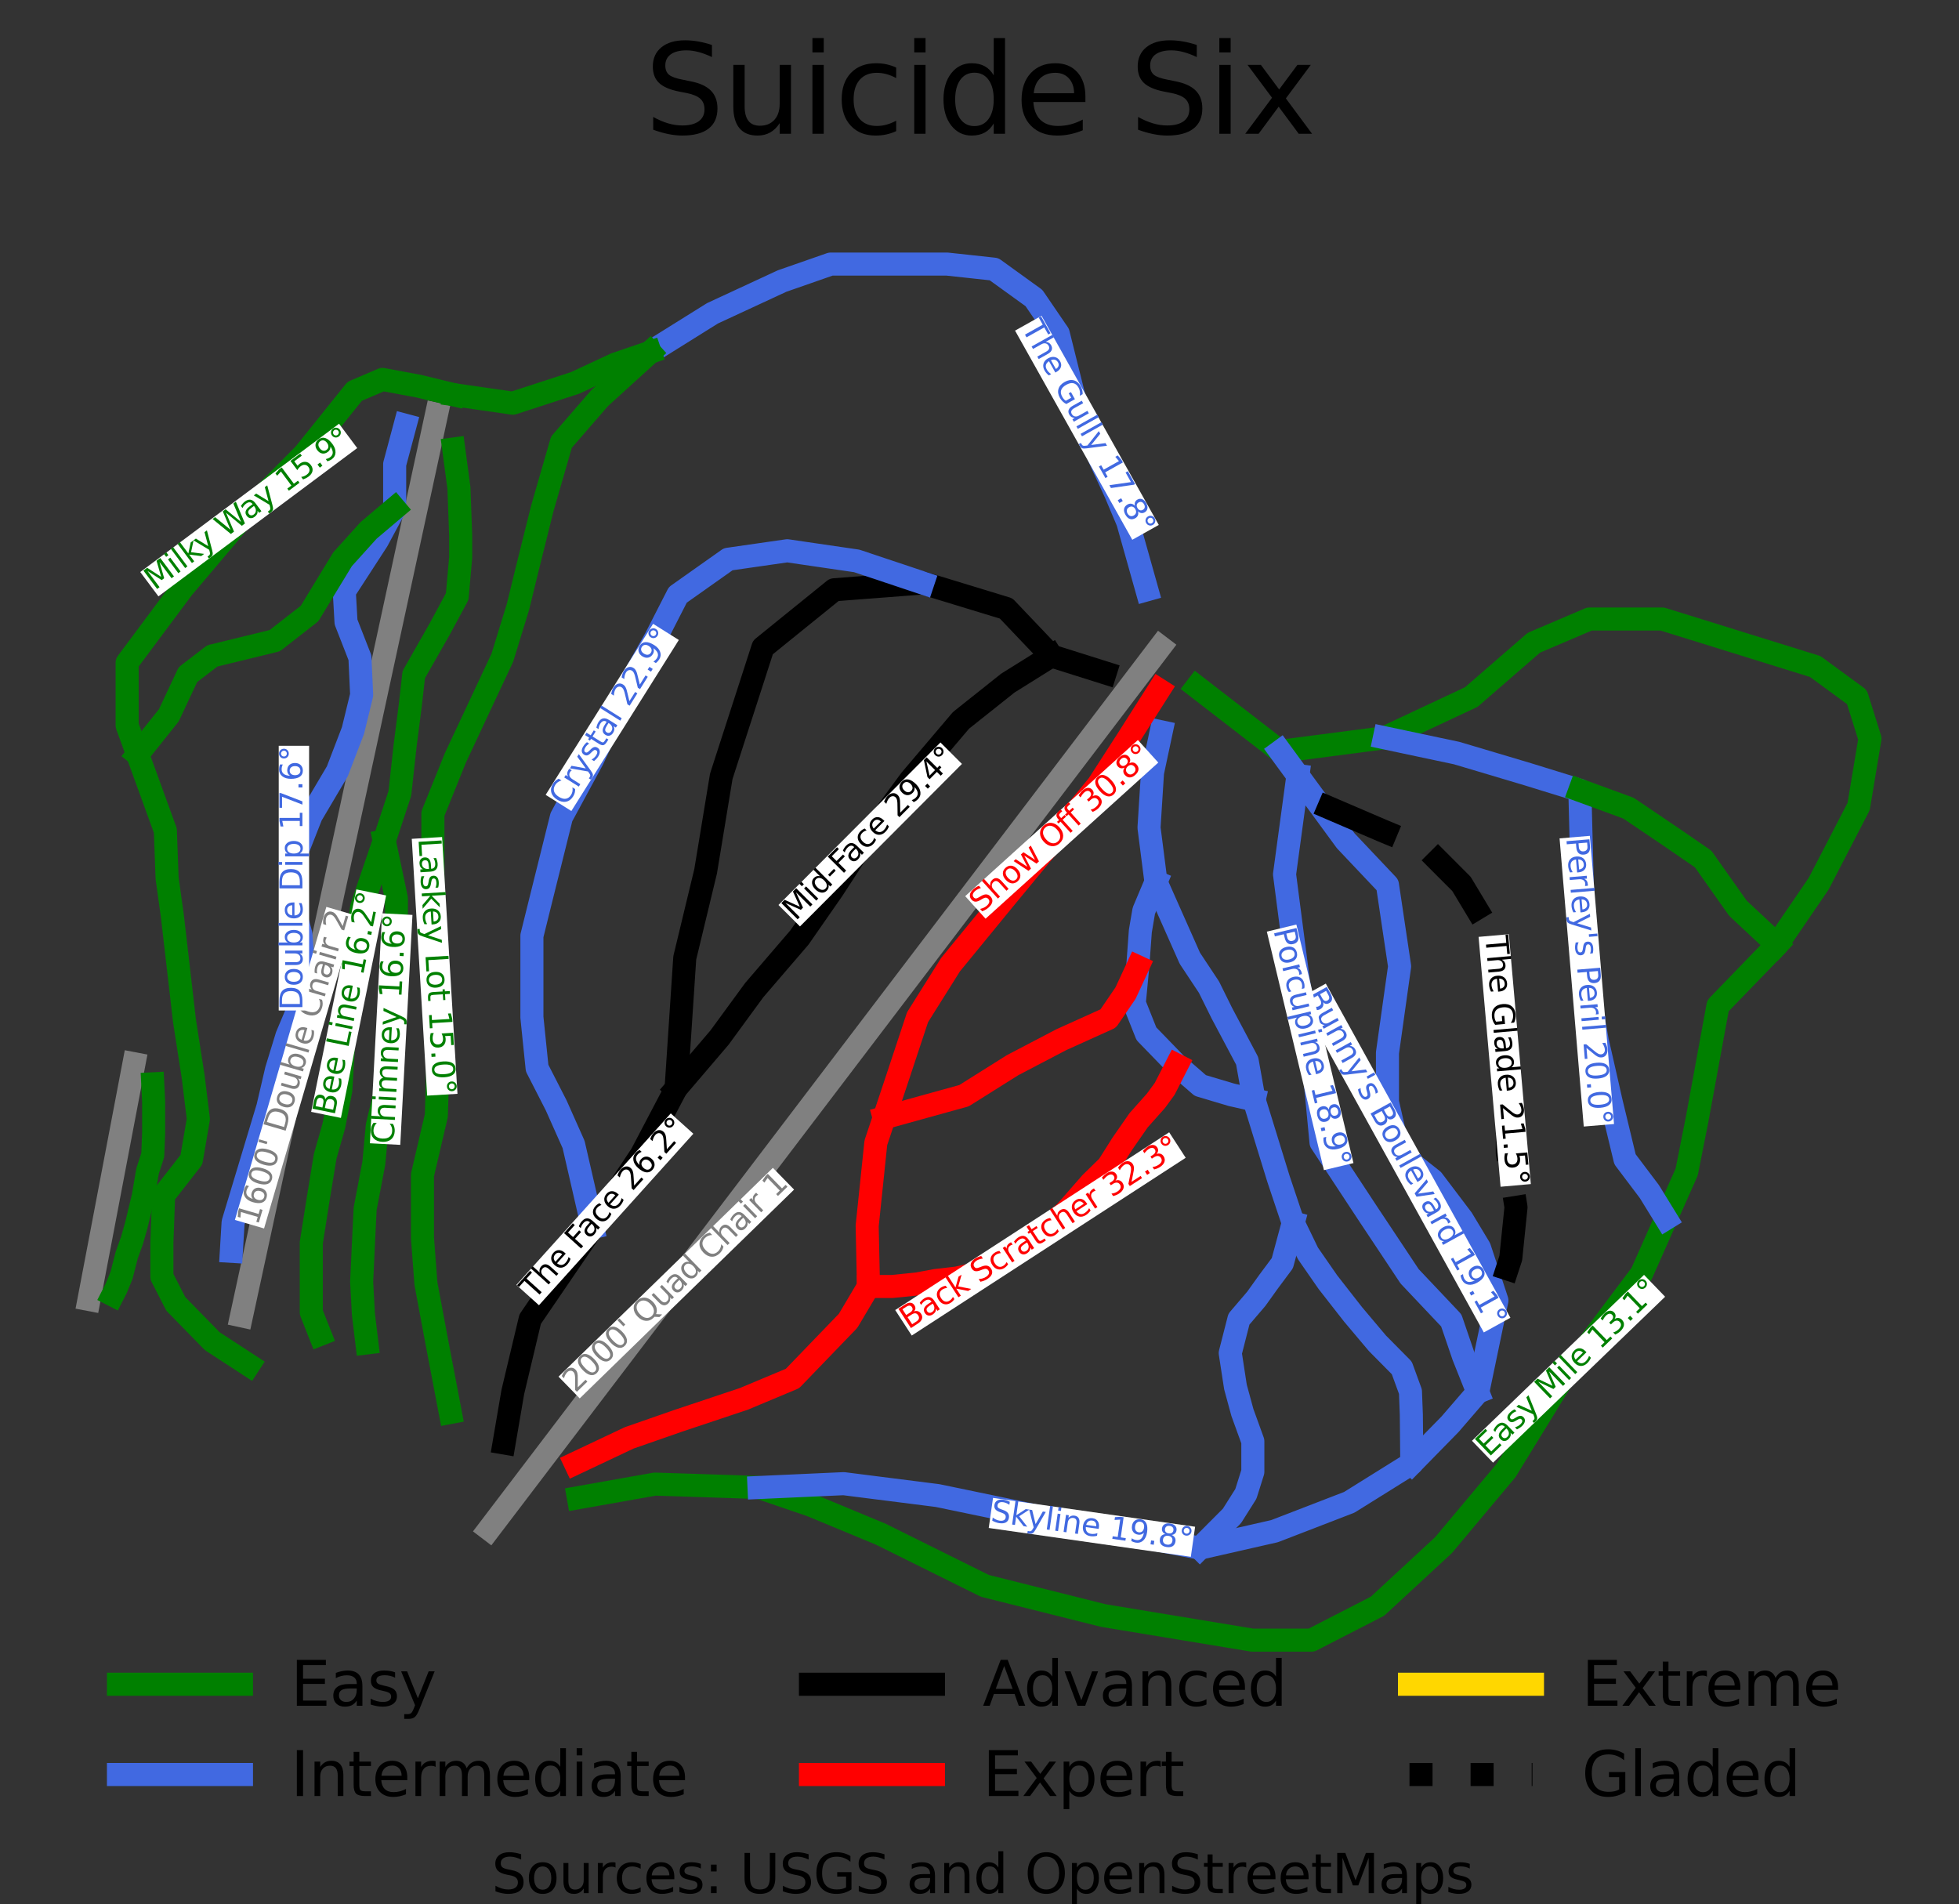 <?xml version="1.0" encoding="utf-8" standalone="no"?>
<!DOCTYPE svg PUBLIC "-//W3C//DTD SVG 1.1//EN"
  "http://www.w3.org/Graphics/SVG/1.1/DTD/svg11.dtd">
<svg height="123.86pt" version="1.1" viewBox="0 0 127.413 123.86" width="127.413pt" xmlns="http://www.w3.org/2000/svg" xmlns:xlink="http://www.w3.org/1999/xlink">
 <rect x="0" y="0" width="127.413" height="123.86" fill="#333333" stroke="none"/>
 <defs>
  <style type="text/css">*{stroke-linecap:butt;stroke-linejoin:round;}</style>
 </defs>
 <g id="figure_1">
  <g id="patch_1">
   <path d="M 0 123.86 
L 127.413 123.86 
L 127.413 0 
L 0 0 
z
" style="fill:none;"/>
  </g>
  <g id="axes_1">
   <g id="line2d_1">
    <path clip-path="url(#p028b53ed93)" d="M 77.84 44.678 
" style="fill:none;stroke:#008000;stroke-linecap:square;stroke-width:1.5;"/>
   </g>
   <g id="line2d_2">
    <path clip-path="url(#p028b53ed93)" d="M 77.84 44.678 
" style="fill:none;stroke:#4169e1;stroke-linecap:square;stroke-width:1.5;"/>
   </g>
   <g id="line2d_3">
    <path clip-path="url(#p028b53ed93)" d="M 77.84 44.678 
" style="fill:none;stroke:#000000;stroke-linecap:square;stroke-width:1.5;"/>
   </g>
   <g id="line2d_4">
    <path clip-path="url(#p028b53ed93)" d="M 77.84 44.678 
" style="fill:none;stroke:#ff0000;stroke-linecap:square;stroke-width:1.5;"/>
   </g>
   <g id="line2d_5">
    <path clip-path="url(#p028b53ed93)" d="M 77.84 44.678 
" style="fill:none;stroke:#ffd700;stroke-linecap:square;stroke-width:1.5;"/>
   </g>
   <g id="line2d_6">
    <path clip-path="url(#p028b53ed93)" d="M 77.84 44.678 
" style="fill:none;stroke:#000000;stroke-dasharray:1.5,2.475;stroke-dashoffset:0;stroke-width:1.5;"/>
   </g>
   <g id="line2d_7">
    <path clip-path="url(#p028b53ed93)" d="M 31.813 99.466 
L 35.059 95.199 
L 38.11 91.187 
L 41.162 87.176 
L 43.987 83.461 
L 46.812 79.747 
L 49.11 76.725 
L 51.408 73.703 
L 53.706 70.681 
L 56.004 67.66 
L 59.719 62.775 
L 63.434 57.891 
L 65.716 54.891 
L 67.998 51.89 
L 70.599 48.47 
L 73.225 45.016 
L 75.46 42.078 
" style="fill:none;stroke:#808080;stroke-linecap:square;stroke-width:1.5;"/>
   </g>
   <g id="line2d_8">
    <path clip-path="url(#p028b53ed93)" d="M 15.708 85.587 
L 16.388 82.445 
L 17.091 79.195 
L 17.794 75.946 
L 18.497 72.696 
L 19.201 69.446 
L 19.902 66.202 
L 20.603 62.959 
L 21.741 57.702 
L 22.878 52.446 
L 23.737 48.474 
L 24.596 44.501 
L 25.752 39.158 
L 26.908 33.814 
L 28.068 28.454 
L 28.395 26.938 
" style="fill:none;stroke:#808080;stroke-linecap:square;stroke-width:1.5;"/>
   </g>
   <g id="line2d_9">
    <path clip-path="url(#p028b53ed93)" d="M 5.791 84.525 
L 6.522 80.691 
L 7.252 76.857 
L 7.982 73.023 
L 8.712 69.189 
" style="fill:none;stroke:#808080;stroke-linecap:square;stroke-width:1.5;"/>
   </g>
   <g id="line2d_10">
    <path clip-path="url(#p028b53ed93)" d="M 77.84 44.678 
L 83.263 48.871 
L 90.042 47.988 
L 95.691 45.34 
L 99.759 41.809 
L 103.374 40.265 
L 108.119 40.265 
L 118.062 43.354 
L 120.773 45.34 
L 121.621 48.044 
L 120.887 52.456 
L 118.288 57.477 
L 115.576 61.449 
L 111.735 65.421 
L 110.379 72.813 
L 109.701 76.233 
L 106.764 82.853 
L 101.509 89.858 
L 97.951 95.651 
L 93.884 100.505 
L 89.59 104.477 
L 85.297 106.683 
L 81.455 106.683 
L 71.767 105.084 
L 64.056 103.152 
L 57.276 99.787 
L 52.757 97.912 
L 49.367 96.754 
L 42.589 96.534 
L 37.617 97.416 
L 37.617 97.416 
" style="fill:none;stroke:#008000;stroke-linecap:square;stroke-width:1.5;"/>
   </g>
   <g id="line2d_11">
    <path clip-path="url(#p028b53ed93)" d="M 90.042 47.988 
L 91.214 48.236 
L 92.386 48.485 
L 93.558 48.733 
L 94.73 48.981 
L 96.292 49.445 
L 97.853 49.91 
L 99.363 50.361 
L 101.058 50.885 
L 102.753 51.409 
L 102.781 52.505 
L 102.809 53.601 
L 102.837 54.698 
L 102.866 55.794 
L 102.894 56.89 
L 102.922 57.987 
L 102.95 59.083 
L 102.978 60.179 
L 103.091 62 
L 103.205 63.821 
L 103.374 64.787 
L 103.544 65.752 
L 103.713 66.717 
L 103.883 67.682 
L 104.109 68.675 
L 104.335 69.668 
L 104.561 70.661 
L 104.786 71.654 
L 105.012 72.592 
L 105.238 73.53 
L 105.464 74.468 
L 105.69 75.405 
L 106.481 76.454 
L 107.272 77.502 
L 107.814 78.382 
L 108.356 79.262 
" style="fill:none;stroke:#4169e1;stroke-linecap:square;stroke-width:1.5;"/>
   </g>
   <g id="line2d_12">
    <path clip-path="url(#p028b53ed93)" d="M 102.753 51.409 
L 104.335 51.988 
L 105.916 52.567 
L 107.385 53.56 
L 108.853 54.553 
L 109.814 55.215 
L 110.774 55.876 
L 111.339 56.676 
L 111.904 57.476 
L 112.469 58.276 
L 113.034 59.076 
L 114.305 60.263 
L 115.576 61.449 
" style="fill:none;stroke:#008000;stroke-linecap:square;stroke-width:1.5;"/>
   </g>
   <g id="line2d_13">
    <path clip-path="url(#p028b53ed93)" d="M 83.263 48.871 
L 83.84 49.659 
L 84.416 50.446 
L 85.074 51.343 
L 85.732 52.24 
L 86.63 53.466 
L 87.528 54.691 
L 88.206 55.408 
L 88.884 56.125 
L 89.562 56.842 
L 90.24 57.56 
L 90.438 58.883 
L 90.635 60.207 
L 90.833 61.531 
L 91.031 62.855 
L 90.833 64.262 
L 90.635 65.669 
L 90.438 67.076 
L 90.24 68.483 
L 90.24 70.083 
L 90.24 71.682 
L 90.466 72.675 
L 90.692 73.668 
L 91.369 75.323 
L 92.273 76.04 
L 93.177 76.757 
L 94.138 78.026 
L 95.098 79.295 
L 95.663 80.232 
L 96.228 81.17 
L 96.793 82.88 
L 97.358 84.59 
L 97.047 86.079 
L 96.737 87.569 
L 96.426 89.058 
L 96.115 90.548 
L 95.211 91.596 
L 94.307 92.644 
L 93.064 93.913 
L 91.822 95.182 
" style="fill:none;stroke:#4169e1;stroke-linecap:square;stroke-width:1.5;"/>
   </g>
   <g id="line2d_14">
    <path clip-path="url(#p028b53ed93)" d="M 85.732 52.24 
L 86.774 52.687 
L 87.816 53.134 
L 88.859 53.581 
L 89.901 54.028 
L 91.352 54.633 
L 92.802 55.238 
L 93.927 56.366 
L 95.053 57.494 
L 96.036 59.127 
L 97.019 60.759 
L 97.188 62.166 
L 97.358 63.573 
L 97.527 64.979 
L 97.697 66.386 
L 97.782 67.682 
L 97.866 68.979 
L 97.951 70.275 
L 98.035 71.572 
L 98.035 73.282 
L 98.035 74.992 
L 98.318 76.757 
L 98.601 78.523 
L 98.431 80.178 
L 98.261 81.832 
L 97.81 83.211 
L 97.358 84.59 
" style="fill:none;stroke:#000000;stroke-dasharray:5.55,2.4;stroke-dashoffset:0;stroke-width:1.5;"/>
   </g>
   <g id="line2d_15">
    <path clip-path="url(#p028b53ed93)" d="M 84.416 50.446 
L 84.199 52.052 
L 83.981 53.658 
L 83.763 55.264 
L 83.546 56.87 
L 83.771 58.608 
L 83.997 60.346 
L 84.223 62.084 
L 84.449 63.821 
L 84.703 65.256 
L 84.958 66.69 
L 85.212 68.124 
L 85.466 69.559 
L 85.579 70.745 
L 85.692 71.931 
L 85.805 73.116 
L 85.918 74.302 
L 86.681 75.461 
L 87.444 76.619 
L 88.206 77.778 
L 88.969 78.937 
L 89.647 79.957 
L 90.325 80.977 
L 91.003 81.997 
L 91.681 83.018 
L 92.358 83.735 
L 93.036 84.452 
L 93.714 85.169 
L 94.391 85.886 
L 94.787 87.045 
L 95.182 88.204 
L 95.649 89.376 
L 96.115 90.548 
" style="fill:none;stroke:#4169e1;stroke-linecap:square;stroke-width:1.5;"/>
   </g>
   <g id="line2d_16">
    <path clip-path="url(#p028b53ed93)" d="M 75.523 47.602 
L 75.241 48.926 
L 74.959 50.25 
L 74.845 52.043 
L 74.732 53.837 
L 74.958 55.601 
L 75.184 57.366 
L 75.735 58.608 
L 76.286 59.849 
L 76.837 61.09 
L 77.388 62.332 
L 78.009 63.269 
L 78.631 64.207 
L 79.477 65.917 
L 80.297 67.461 
L 81.116 69.006 
L 81.342 70.275 
L 81.568 71.545 
L 81.963 72.827 
L 82.359 74.11 
L 82.754 75.392 
L 83.15 76.675 
L 83.63 78.109 
L 84.11 79.544 
L 84.59 80.537 
L 85.07 81.529 
L 85.72 82.467 
L 86.37 83.404 
L 87.189 84.453 
L 88.009 85.501 
L 88.799 86.439 
L 89.59 87.376 
L 90.381 88.176 
L 91.172 88.975 
L 91.736 90.521 
L 91.793 92.01 
L 91.808 93.596 
L 91.822 95.182 
L 90.805 95.816 
L 89.788 96.451 
L 88.771 97.085 
L 87.754 97.719 
L 86.539 98.188 
L 85.325 98.657 
L 84.11 99.126 
L 82.896 99.594 
L 81.681 99.87 
L 80.466 100.147 
L 79.252 100.423 
L 78.037 100.699 
L 77.034 100.506 
L 76.031 100.313 
L 75.029 100.119 
L 74.026 99.926 
L 73.023 99.733 
L 72.021 99.54 
L 71.018 99.347 
L 70.015 99.154 
L 68.886 98.919 
L 67.756 98.685 
L 66.626 98.45 
L 65.496 98.216 
L 64.366 97.982 
L 63.236 97.747 
L 62.107 97.513 
L 60.977 97.279 
L 59.451 97.085 
L 57.926 96.892 
L 56.4 96.699 
L 54.875 96.505 
L 53.498 96.567 
L 52.121 96.63 
L 50.744 96.692 
L 49.367 96.754 
" style="fill:none;stroke:#4169e1;stroke-linecap:square;stroke-width:1.5;"/>
   </g>
   <g id="line2d_17">
    <path clip-path="url(#p028b53ed93)" d="M 75.184 57.366 
L 74.789 58.304 
L 74.393 59.243 
L 74.168 60.566 
L 74.083 61.725 
L 73.998 62.883 
L 73.885 64.069 
L 73.772 65.256 
L 74.167 66.249 
L 74.563 67.242 
L 75.552 68.262 
L 76.54 69.282 
L 77.303 69.944 
L 78.065 70.606 
L 79.082 70.91 
L 80.099 71.213 
L 81.568 71.545 
" style="fill:none;stroke:#4169e1;stroke-linecap:square;stroke-width:1.5;"/>
   </g>
   <g id="line2d_18">
    <path clip-path="url(#p028b53ed93)" d="M 73.998 62.883 
L 73.207 64.593 
L 72.642 65.421 
L 72.077 66.248 
L 70.552 66.937 
L 69.027 67.627 
L 67.445 68.454 
L 65.863 69.282 
L 64.281 70.275 
L 62.7 71.269 
L 61.401 71.628 
L 60.103 71.987 
L 58.804 72.347 
L 57.506 72.706 
" style="fill:none;stroke:#ff0000;stroke-linecap:square;stroke-width:1.5;"/>
   </g>
   <g id="line2d_19">
    <path clip-path="url(#p028b53ed93)" d="M 76.54 69.282 
L 75.749 70.827 
L 75.184 71.599 
L 74.055 72.868 
L 72.981 74.413 
L 72.077 75.846 
L 70.947 76.951 
L 70.128 77.888 
L 69.309 78.826 
L 68.49 79.543 
L 67.671 80.26 
L 66.908 80.867 
L 66.145 81.474 
L 64.79 82.301 
L 63.717 82.797 
L 62.248 83.129 
L 60.836 83.294 
L 59.649 83.515 
L 58.011 83.68 
L 56.485 83.68 
" style="fill:none;stroke:#ff0000;stroke-linecap:square;stroke-width:1.5;"/>
   </g>
   <g id="line2d_20">
    <path clip-path="url(#p028b53ed93)" d="M 75.382 44.871 
L 74.365 46.471 
L 73.348 48.071 
L 72.388 49.561 
L 71.428 51.05 
L 70.637 52.016 
L 69.846 52.981 
L 69.055 53.946 
L 68.264 54.911 
L 67.558 55.766 
L 66.852 56.621 
L 66.146 57.476 
L 65.44 58.331 
L 64.536 59.435 
L 63.632 60.538 
L 62.728 61.642 
L 61.824 62.745 
L 61.288 63.6 
L 60.751 64.455 
L 60.214 65.31 
L 59.677 66.166 
L 59.367 67.103 
L 59.056 68.041 
L 58.745 68.979 
L 58.435 69.917 
L 57.97 71.311 
L 57.506 72.706 
L 56.965 74.329 
L 56.824 75.681 
L 56.683 77.032 
L 56.542 78.384 
L 56.401 79.735 
L 56.422 80.722 
L 56.443 81.708 
L 56.464 82.694 
L 56.485 83.68 
L 55.822 84.798 
L 55.158 85.915 
L 54.254 86.852 
L 53.35 87.79 
L 52.446 88.727 
L 51.542 89.665 
L 49.96 90.327 
L 48.379 90.99 
L 47.305 91.348 
L 46.232 91.707 
L 45.158 92.065 
L 44.085 92.424 
L 42.503 92.976 
L 40.922 93.527 
L 39.17 94.355 
L 37.419 95.182 
" style="fill:none;stroke:#ff0000;stroke-linecap:square;stroke-width:1.5;"/>
   </g>
   <g id="line2d_21">
    <path clip-path="url(#p028b53ed93)" d="M 84.11 79.544 
L 83.757 80.854 
L 83.404 82.163 
L 82.5 83.377 
L 81.709 84.481 
L 80.579 85.804 
L 80.297 86.907 
L 80.015 88.01 
L 80.184 89.113 
L 80.354 90.216 
L 80.805 91.873 
L 81.144 92.81 
L 81.484 93.748 
L 81.484 94.74 
L 81.484 95.733 
L 81.032 97.168 
L 80.127 98.602 
L 79.082 99.65 
L 78.037 100.699 
" style="fill:none;stroke:#4169e1;stroke-linecap:square;stroke-width:1.5;"/>
   </g>
   <g id="line2d_22">
    <path clip-path="url(#p028b53ed93)" d="M 71.879 43.768 
L 70.128 43.216 
L 68.377 42.665 
L 67.643 41.892 
L 66.908 41.12 
L 66.174 40.348 
L 65.44 39.576 
L 64.084 39.162 
L 62.728 38.748 
L 61.372 38.334 
L 60.016 37.92 
L 58.576 38.03 
L 57.135 38.141 
L 55.694 38.251 
L 54.254 38.362 
L 53.096 39.3 
L 51.937 40.237 
L 50.779 41.175 
L 49.621 42.113 
L 49.282 43.161 
L 48.944 44.21 
L 48.605 45.258 
L 48.266 46.306 
L 47.927 47.354 
L 47.588 48.402 
L 47.249 49.451 
L 46.911 50.499 
L 46.656 52.043 
L 46.402 53.588 
L 46.148 55.132 
L 45.893 56.677 
L 45.554 58.083 
L 45.215 59.49 
L 44.876 60.897 
L 44.537 62.303 
L 44.466 63.365 
L 44.396 64.427 
L 44.325 65.489 
L 44.255 66.551 
L 44.184 67.614 
L 44.114 68.676 
L 44.043 69.738 
L 43.972 70.8 
L 43.407 71.875 
L 42.842 72.951 
L 42.277 74.027 
L 41.712 75.103 
L 40.922 76.289 
L 40.131 77.475 
L 39.34 78.66 
L 38.549 79.846 
L 37.532 81.336 
L 36.515 82.825 
L 35.499 84.315 
L 34.482 85.804 
L 34.199 86.99 
L 33.917 88.176 
L 33.634 89.362 
L 33.352 90.548 
L 33.069 92.203 
L 32.786 93.858 
" style="fill:none;stroke:#000000;stroke-linecap:square;stroke-width:1.5;"/>
   </g>
   <g id="line2d_23">
    <path clip-path="url(#p028b53ed93)" d="M 68.377 42.665 
L 66.965 43.548 
L 65.552 44.43 
L 64.79 45.037 
L 64.027 45.644 
L 63.264 46.25 
L 62.502 46.857 
L 61.683 47.822 
L 60.864 48.788 
L 60.044 49.754 
L 59.225 50.719 
L 58.35 51.905 
L 57.474 53.091 
L 56.598 54.277 
L 55.723 55.463 
L 54.932 56.677 
L 54.141 57.891 
L 53.067 59.435 
L 51.994 60.98 
L 51.26 61.835 
L 50.525 62.69 
L 49.791 63.545 
L 49.057 64.4 
L 47.927 65.944 
L 46.797 67.489 
L 46.091 68.317 
L 45.385 69.144 
L 44.679 69.972 
L 43.972 70.8 
" style="fill:none;stroke:#000000;stroke-linecap:square;stroke-width:1.5;"/>
   </g>
   <g id="line2d_24">
    <path clip-path="url(#p028b53ed93)" d="M 60.016 37.92 
L 58.943 37.561 
L 57.87 37.203 
L 56.796 36.844 
L 55.723 36.485 
L 54.593 36.32 
L 53.463 36.155 
L 52.333 35.99 
L 51.203 35.824 
L 49.283 36.1 
L 47.362 36.376 
L 46.543 36.955 
L 45.724 37.534 
L 44.904 38.114 
L 44.085 38.693 
L 43.351 40.127 
L 42.617 41.562 
L 42.024 42.61 
L 41.43 43.658 
L 40.837 44.706 
L 40.243 45.754 
L 39.82 46.664 
L 39.396 47.574 
L 38.973 48.484 
L 38.549 49.394 
L 38.041 50.332 
L 37.532 51.27 
L 37.024 52.208 
L 36.515 53.146 
L 36.261 54.166 
L 36.007 55.187 
L 35.753 56.208 
L 35.498 57.228 
L 35.046 59.049 
L 34.595 60.869 
L 34.595 62.303 
L 34.595 63.738 
L 34.595 64.952 
L 34.595 66.166 
L 34.764 67.82 
L 34.934 69.475 
L 35.555 70.689 
L 36.176 71.903 
L 36.741 73.172 
L 37.306 74.44 
L 37.617 75.792 
L 37.928 77.143 
L 38.238 78.495 
L 38.549 79.846 
" style="fill:none;stroke:#4169e1;stroke-linecap:square;stroke-width:1.5;"/>
   </g>
   <g id="line2d_25">
    <path clip-path="url(#p028b53ed93)" d="M 74.591 38.362 
L 74.28 37.258 
L 73.97 36.155 
L 73.659 35.051 
L 73.348 33.948 
L 72.953 33.01 
L 72.558 32.073 
L 72.049 30.969 
L 71.54 29.865 
L 71.117 28.845 
L 70.693 27.825 
L 70.269 26.804 
L 69.846 25.784 
L 69.592 24.763 
L 69.337 23.743 
L 69.083 22.722 
L 68.829 21.701 
L 68.038 20.543 
L 67.247 19.384 
L 65.948 18.446 
L 64.649 17.508 
L 63.123 17.342 
L 61.598 17.177 
L 59.734 17.177 
L 57.869 17.177 
L 55.949 17.177 
L 54.028 17.177 
L 52.447 17.729 
L 50.865 18.281 
L 49.735 18.805 
L 48.605 19.329 
L 47.475 19.853 
L 46.345 20.377 
L 45.328 21.011 
L 44.312 21.646 
L 43.295 22.281 
L 42.278 22.915 
" style="fill:none;stroke:#4169e1;stroke-linecap:square;stroke-width:1.5;"/>
   </g>
   <g id="line2d_26">
    <path clip-path="url(#p028b53ed93)" d="M 42.278 22.915 
L 41.459 23.66 
L 40.639 24.404 
L 39.82 25.149 
L 39.001 25.894 
L 37.758 27.328 
L 36.515 28.762 
L 36.205 29.838 
L 35.894 30.914 
L 35.583 31.989 
L 35.273 33.065 
L 35.018 34.086 
L 34.764 35.106 
L 34.51 36.127 
L 34.256 37.148 
L 33.973 38.306 
L 33.691 39.465 
L 33.182 41.12 
L 32.674 42.776 
L 31.911 44.403 
L 31.148 46.03 
L 30.386 47.658 
L 29.623 49.285 
L 29.256 50.195 
L 28.889 51.105 
L 28.522 52.015 
L 28.155 52.925 
L 28.155 53.974 
L 28.155 55.022 
L 28.155 56.346 
L 28.155 57.67 
L 28.155 58.994 
L 28.155 60.317 
L 28.211 61.586 
L 28.268 62.855 
L 28.381 64.345 
L 28.494 65.834 
L 28.494 67.324 
L 28.494 68.814 
L 28.437 70.689 
L 28.38 72.564 
L 28.154 73.529 
L 27.929 74.495 
L 27.703 75.461 
L 27.477 76.426 
L 27.477 77.447 
L 27.477 78.467 
L 27.477 79.488 
L 27.477 80.509 
L 27.589 81.998 
L 27.702 83.487 
L 28.041 85.307 
L 28.38 87.127 
L 28.606 88.314 
L 28.833 89.5 
L 29.059 90.686 
L 29.285 91.873 
" style="fill:none;stroke:#008000;stroke-linecap:square;stroke-width:1.5;"/>
   </g>
   <g id="line2d_27">
    <path clip-path="url(#p028b53ed93)" d="M 42.278 22.915 
L 41.148 23.301 
L 40.018 23.687 
L 38.719 24.294 
L 37.419 24.901 
L 36.402 25.232 
L 35.385 25.563 
L 34.369 25.894 
L 33.352 26.225 
L 31.431 25.949 
L 29.51 25.673 
" style="fill:none;stroke:#008000;stroke-linecap:square;stroke-width:1.5;"/>
   </g>
   <g id="line2d_28">
    <path clip-path="url(#p028b53ed93)" d="M 29.51 25.673 
L 28.38 25.397 
L 27.25 25.122 
L 26.064 24.901 
L 24.878 24.68 
L 23.974 25.066 
L 23.071 25.453 
L 22.251 26.473 
L 21.432 27.494 
L 20.613 28.515 
L 19.793 29.535 
L 18.89 30.446 
L 17.986 31.356 
L 17.082 32.266 
L 16.178 33.176 
L 15.409 34.084 
L 14.528 35.126 
L 13.647 36.168 
L 12.766 37.209 
L 11.885 38.251 
L 10.981 39.465 
L 10.077 40.678 
L 9.173 41.892 
L 8.269 43.105 
L 8.269 44.126 
L 8.269 45.147 
L 8.269 46.167 
L 8.269 47.188 
L 8.611 48.128 
L 8.953 49.069 
L 9.403 50.309 
L 9.854 51.549 
L 10.304 52.789 
L 10.755 54.028 
L 10.812 55.574 
L 10.868 57.119 
L 11.037 58.332 
L 11.206 59.545 
L 11.404 61.256 
L 11.602 62.966 
L 11.8 64.676 
L 11.997 66.386 
L 12.28 68.206 
L 12.563 70.026 
L 12.732 71.406 
L 12.902 72.786 
L 12.676 74.109 
L 12.45 75.432 
L 11.546 76.591 
L 10.642 77.75 
L 10.586 79.294 
L 10.529 80.839 
L 10.529 81.942 
L 10.529 83.046 
L 10.981 83.928 
L 11.433 84.81 
L 12.619 86.024 
L 13.806 87.238 
L 14.992 88.011 
L 16.178 88.784 
" style="fill:none;stroke:#008000;stroke-linecap:square;stroke-width:1.5;"/>
   </g>
   <g id="line2d_29">
    <path clip-path="url(#p028b53ed93)" d="M 29.51 29.204 
L 29.68 30.473 
L 29.849 31.742 
L 29.906 33.286 
L 29.962 34.831 
L 29.962 36.265 
L 29.849 37.534 
L 29.737 38.802 
L 29.172 39.851 
L 28.607 40.899 
L 27.759 42.389 
L 26.911 43.879 
L 26.799 44.872 
L 26.686 45.865 
L 26.516 47.189 
L 26.347 48.513 
L 26.177 50.057 
L 26.008 51.602 
L 25.5 53.146 
L 24.991 54.691 
L 24.624 55.767 
L 24.257 56.842 
L 23.89 57.918 
L 23.522 58.994 
L 23.381 60.097 
L 23.24 61.201 
L 23.098 62.304 
L 22.957 63.408 
L 22.675 65.283 
L 22.392 67.158 
L 22.279 69.033 
L 22.166 70.909 
L 21.94 72.068 
L 21.714 73.226 
L 21.432 74.219 
L 21.15 75.212 
L 20.924 76.592 
L 20.698 77.971 
L 20.472 79.405 
L 20.245 80.839 
L 20.245 82.053 
L 20.245 83.267 
L 20.245 84.315 
L 20.245 85.363 
L 20.811 86.798 
" style="fill:none;stroke:#008000;stroke-linecap:square;stroke-width:1.5;"/>
   </g>
   <g id="line2d_30">
    <path clip-path="url(#p028b53ed93)" d="M 24.991 54.691 
L 25.387 56.567 
L 25.782 58.442 
L 25.782 59.656 
L 25.782 60.869 
L 25.669 62.469 
L 25.556 64.069 
L 25.5 65.503 
L 25.443 66.937 
L 25.33 68.648 
L 25.217 70.358 
L 24.878 71.792 
L 24.539 73.226 
L 24.426 74.44 
L 24.313 75.654 
L 24.031 77.143 
L 23.748 78.632 
L 23.691 79.791 
L 23.635 80.949 
L 23.579 82.163 
L 23.522 83.377 
L 23.579 84.425 
L 23.635 85.473 
L 23.862 87.349 
" style="fill:none;stroke:#008000;stroke-linecap:square;stroke-width:1.5;"/>
   </g>
   <g id="line2d_31">
    <path clip-path="url(#p028b53ed93)" d="M 26.347 27.659 
L 26.008 28.928 
L 25.669 30.196 
L 25.669 31.631 
L 25.669 33.065 
L 25.104 34.114 
L 24.539 35.162 
L 24.002 35.99 
L 23.466 36.817 
L 22.929 37.645 
L 22.392 38.473 
L 22.449 39.466 
L 22.505 40.459 
L 22.957 41.617 
L 23.41 42.776 
L 23.466 43.989 
L 23.522 45.202 
L 23.24 46.361 
L 22.957 47.519 
L 22.449 48.843 
L 21.941 50.168 
L 21.093 51.602 
L 20.245 53.036 
L 19.681 54.471 
L 19.116 55.905 
L 19.116 57.119 
L 19.116 58.112 
L 19.116 59.105 
L 19.568 60.759 
L 19.681 62.248 
L 19.793 63.738 
L 19.454 65.503 
L 19.059 66.441 
L 18.663 67.38 
L 18.325 68.483 
L 17.986 69.586 
L 17.704 70.799 
L 17.421 72.012 
L 17.138 72.95 
L 16.856 73.888 
L 16.573 74.826 
L 16.291 75.764 
L 16.008 76.702 
L 15.726 77.639 
L 15.443 78.577 
L 15.161 79.515 
L 15.048 81.392 
" style="fill:none;stroke:#4169e1;stroke-linecap:square;stroke-width:1.5;"/>
   </g>
   <g id="line2d_32">
    <path clip-path="url(#p028b53ed93)" d="M 25.669 33.065 
L 24.821 33.782 
L 23.974 34.499 
L 23.127 35.438 
L 22.28 36.376 
L 21.743 37.259 
L 21.206 38.141 
L 20.669 39.024 
L 20.133 39.907 
L 19.003 40.789 
L 17.873 41.671 
L 16.856 41.92 
L 15.839 42.168 
L 14.822 42.416 
L 13.806 42.665 
L 13.015 43.272 
L 12.224 43.879 
L 11.602 45.202 
L 10.981 46.526 
L 9.967 47.797 
L 8.953 49.069 
" style="fill:none;stroke:#008000;stroke-linecap:square;stroke-width:1.5;"/>
   </g>
   <g id="line2d_33">
    <path clip-path="url(#p028b53ed93)" d="M 9.935 70.496 
L 9.992 71.654 
L 9.992 72.703 
L 9.992 73.695 
L 9.935 75.13 
L 9.597 76.177 
L 9.314 77.833 
L 9.088 78.771 
L 8.862 79.708 
L 8.58 80.701 
L 8.241 81.639 
L 7.902 82.962 
L 7.563 83.791 
L 7.337 84.232 
" style="fill:none;stroke:#008000;stroke-linecap:square;stroke-width:1.5;"/>
   </g>
   <g id="text_1">
    <g id="patch_2">
     <path d="M 37.705 90.959 
L 51.647 77.378 
L 50.269 75.963 
L 36.326 89.544 
z
" style="fill:#ffffff;"/>
    </g>
    <!-- 2000' Quad Chair 1 -->
    <g style="fill:#808080;" transform="translate(37.415 90.633)rotate(-44.248)scale(0.02 -0.02)">
     <defs>
      <path d="M 1228 531 
L 3431 531 
L 3431 0 
L 469 0 
L 469 531 
Q 828 903 1448 1529 
Q 2069 2156 2228 2338 
Q 2531 2678 2651 2914 
Q 2772 3150 2772 3378 
Q 2772 3750 2511 3984 
Q 2250 4219 1831 4219 
Q 1534 4219 1204 4116 
Q 875 4013 500 3803 
L 500 4441 
Q 881 4594 1212 4672 
Q 1544 4750 1819 4750 
Q 2544 4750 2975 4387 
Q 3406 4025 3406 3419 
Q 3406 3131 3298 2873 
Q 3191 2616 2906 2266 
Q 2828 2175 2409 1742 
Q 1991 1309 1228 531 
z
" id="DejaVuSans-32" transform="scale(0.016)"/>
      <path d="M 2034 4250 
Q 1547 4250 1301 3770 
Q 1056 3291 1056 2328 
Q 1056 1369 1301 889 
Q 1547 409 2034 409 
Q 2525 409 2770 889 
Q 3016 1369 3016 2328 
Q 3016 3291 2770 3770 
Q 2525 4250 2034 4250 
z
M 2034 4750 
Q 2819 4750 3233 4129 
Q 3647 3509 3647 2328 
Q 3647 1150 3233 529 
Q 2819 -91 2034 -91 
Q 1250 -91 836 529 
Q 422 1150 422 2328 
Q 422 3509 836 4129 
Q 1250 4750 2034 4750 
z
" id="DejaVuSans-30" transform="scale(0.016)"/>
      <path d="M 1147 4666 
L 1147 2931 
L 616 2931 
L 616 4666 
L 1147 4666 
z
" id="DejaVuSans-27" transform="scale(0.016)"/>
      <path id="DejaVuSans-20" transform="scale(0.016)"/>
      <path d="M 2522 4238 
Q 1834 4238 1429 3725 
Q 1025 3213 1025 2328 
Q 1025 1447 1429 934 
Q 1834 422 2522 422 
Q 3209 422 3611 934 
Q 4013 1447 4013 2328 
Q 4013 3213 3611 3725 
Q 3209 4238 2522 4238 
z
M 3406 84 
L 4238 -825 
L 3475 -825 
L 2784 -78 
Q 2681 -84 2626 -87 
Q 2572 -91 2522 -91 
Q 1538 -91 948 567 
Q 359 1225 359 2328 
Q 359 3434 948 4092 
Q 1538 4750 2522 4750 
Q 3503 4750 4090 4092 
Q 4678 3434 4678 2328 
Q 4678 1516 4351 937 
Q 4025 359 3406 84 
z
" id="DejaVuSans-51" transform="scale(0.016)"/>
      <path d="M 544 1381 
L 544 3500 
L 1119 3500 
L 1119 1403 
Q 1119 906 1312 657 
Q 1506 409 1894 409 
Q 2359 409 2629 706 
Q 2900 1003 2900 1516 
L 2900 3500 
L 3475 3500 
L 3475 0 
L 2900 0 
L 2900 538 
Q 2691 219 2414 64 
Q 2138 -91 1772 -91 
Q 1169 -91 856 284 
Q 544 659 544 1381 
z
M 1991 3584 
L 1991 3584 
z
" id="DejaVuSans-75" transform="scale(0.016)"/>
      <path d="M 2194 1759 
Q 1497 1759 1228 1600 
Q 959 1441 959 1056 
Q 959 750 1161 570 
Q 1363 391 1709 391 
Q 2188 391 2477 730 
Q 2766 1069 2766 1631 
L 2766 1759 
L 2194 1759 
z
M 3341 1997 
L 3341 0 
L 2766 0 
L 2766 531 
Q 2569 213 2275 61 
Q 1981 -91 1556 -91 
Q 1019 -91 701 211 
Q 384 513 384 1019 
Q 384 1609 779 1909 
Q 1175 2209 1959 2209 
L 2766 2209 
L 2766 2266 
Q 2766 2663 2505 2880 
Q 2244 3097 1772 3097 
Q 1472 3097 1187 3025 
Q 903 2953 641 2809 
L 641 3341 
Q 956 3463 1253 3523 
Q 1550 3584 1831 3584 
Q 2591 3584 2966 3190 
Q 3341 2797 3341 1997 
z
" id="DejaVuSans-61" transform="scale(0.016)"/>
      <path d="M 2906 2969 
L 2906 4863 
L 3481 4863 
L 3481 0 
L 2906 0 
L 2906 525 
Q 2725 213 2448 61 
Q 2172 -91 1784 -91 
Q 1150 -91 751 415 
Q 353 922 353 1747 
Q 353 2572 751 3078 
Q 1150 3584 1784 3584 
Q 2172 3584 2448 3432 
Q 2725 3281 2906 2969 
z
M 947 1747 
Q 947 1113 1208 752 
Q 1469 391 1925 391 
Q 2381 391 2643 752 
Q 2906 1113 2906 1747 
Q 2906 2381 2643 2742 
Q 2381 3103 1925 3103 
Q 1469 3103 1208 2742 
Q 947 2381 947 1747 
z
" id="DejaVuSans-64" transform="scale(0.016)"/>
      <path d="M 4122 4306 
L 4122 3641 
Q 3803 3938 3442 4084 
Q 3081 4231 2675 4231 
Q 1875 4231 1450 3742 
Q 1025 3253 1025 2328 
Q 1025 1406 1450 917 
Q 1875 428 2675 428 
Q 3081 428 3442 575 
Q 3803 722 4122 1019 
L 4122 359 
Q 3791 134 3420 21 
Q 3050 -91 2638 -91 
Q 1578 -91 968 557 
Q 359 1206 359 2328 
Q 359 3453 968 4101 
Q 1578 4750 2638 4750 
Q 3056 4750 3426 4639 
Q 3797 4528 4122 4306 
z
" id="DejaVuSans-43" transform="scale(0.016)"/>
      <path d="M 3513 2113 
L 3513 0 
L 2938 0 
L 2938 2094 
Q 2938 2591 2744 2837 
Q 2550 3084 2163 3084 
Q 1697 3084 1428 2787 
Q 1159 2491 1159 1978 
L 1159 0 
L 581 0 
L 581 4863 
L 1159 4863 
L 1159 2956 
Q 1366 3272 1645 3428 
Q 1925 3584 2291 3584 
Q 2894 3584 3203 3211 
Q 3513 2838 3513 2113 
z
" id="DejaVuSans-68" transform="scale(0.016)"/>
      <path d="M 603 3500 
L 1178 3500 
L 1178 0 
L 603 0 
L 603 3500 
z
M 603 4863 
L 1178 4863 
L 1178 4134 
L 603 4134 
L 603 4863 
z
" id="DejaVuSans-69" transform="scale(0.016)"/>
      <path d="M 2631 2963 
Q 2534 3019 2420 3045 
Q 2306 3072 2169 3072 
Q 1681 3072 1420 2755 
Q 1159 2438 1159 1844 
L 1159 0 
L 581 0 
L 581 3500 
L 1159 3500 
L 1159 2956 
Q 1341 3275 1631 3429 
Q 1922 3584 2338 3584 
Q 2397 3584 2469 3576 
Q 2541 3569 2628 3553 
L 2631 2963 
z
" id="DejaVuSans-72" transform="scale(0.016)"/>
      <path d="M 794 531 
L 1825 531 
L 1825 4091 
L 703 3866 
L 703 4441 
L 1819 4666 
L 2450 4666 
L 2450 531 
L 3481 531 
L 3481 0 
L 794 0 
L 794 531 
z
" id="DejaVuSans-31" transform="scale(0.016)"/>
     </defs>
     <use xlink:href="#DejaVuSans-32"/>
     <use x="63.623" xlink:href="#DejaVuSans-30"/>
     <use x="127.246" xlink:href="#DejaVuSans-30"/>
     <use x="190.869" xlink:href="#DejaVuSans-30"/>
     <use x="254.492" xlink:href="#DejaVuSans-27"/>
     <use x="281.982" xlink:href="#DejaVuSans-20"/>
     <use x="313.77" xlink:href="#DejaVuSans-51"/>
     <use x="392.48" xlink:href="#DejaVuSans-75"/>
     <use x="455.859" xlink:href="#DejaVuSans-61"/>
     <use x="517.139" xlink:href="#DejaVuSans-64"/>
     <use x="580.615" xlink:href="#DejaVuSans-20"/>
     <use x="612.402" xlink:href="#DejaVuSans-43"/>
     <use x="682.227" xlink:href="#DejaVuSans-68"/>
     <use x="745.605" xlink:href="#DejaVuSans-61"/>
     <use x="806.885" xlink:href="#DejaVuSans-69"/>
     <use x="834.668" xlink:href="#DejaVuSans-72"/>
     <use x="875.781" xlink:href="#DejaVuSans-20"/>
     <use x="907.568" xlink:href="#DejaVuSans-31"/>
    </g>
   </g>
   <g id="text_2">
    <g id="patch_3">
     <path d="M 17.175 79.905 
L 23.123 59.542 
L 21.226 58.988 
L 15.278 79.351 
z
" style="fill:#ffffff;"/>
    </g>
    <!-- 1600' Double Chair 2 -->
    <g style="fill:#808080;" transform="translate(16.762 79.763)rotate(-73.717)scale(0.02 -0.02)">
     <defs>
      <path d="M 2113 2584 
Q 1688 2584 1439 2293 
Q 1191 2003 1191 1497 
Q 1191 994 1439 701 
Q 1688 409 2113 409 
Q 2538 409 2786 701 
Q 3034 994 3034 1497 
Q 3034 2003 2786 2293 
Q 2538 2584 2113 2584 
z
M 3366 4563 
L 3366 3988 
Q 3128 4100 2886 4159 
Q 2644 4219 2406 4219 
Q 1781 4219 1451 3797 
Q 1122 3375 1075 2522 
Q 1259 2794 1537 2939 
Q 1816 3084 2150 3084 
Q 2853 3084 3261 2657 
Q 3669 2231 3669 1497 
Q 3669 778 3244 343 
Q 2819 -91 2113 -91 
Q 1303 -91 875 529 
Q 447 1150 447 2328 
Q 447 3434 972 4092 
Q 1497 4750 2381 4750 
Q 2619 4750 2861 4703 
Q 3103 4656 3366 4563 
z
" id="DejaVuSans-36" transform="scale(0.016)"/>
      <path d="M 1259 4147 
L 1259 519 
L 2022 519 
Q 2988 519 3436 956 
Q 3884 1394 3884 2338 
Q 3884 3275 3436 3711 
Q 2988 4147 2022 4147 
L 1259 4147 
z
M 628 4666 
L 1925 4666 
Q 3281 4666 3915 4102 
Q 4550 3538 4550 2338 
Q 4550 1131 3912 565 
Q 3275 0 1925 0 
L 628 0 
L 628 4666 
z
" id="DejaVuSans-44" transform="scale(0.016)"/>
      <path d="M 1959 3097 
Q 1497 3097 1228 2736 
Q 959 2375 959 1747 
Q 959 1119 1226 758 
Q 1494 397 1959 397 
Q 2419 397 2687 759 
Q 2956 1122 2956 1747 
Q 2956 2369 2687 2733 
Q 2419 3097 1959 3097 
z
M 1959 3584 
Q 2709 3584 3137 3096 
Q 3566 2609 3566 1747 
Q 3566 888 3137 398 
Q 2709 -91 1959 -91 
Q 1206 -91 779 398 
Q 353 888 353 1747 
Q 353 2609 779 3096 
Q 1206 3584 1959 3584 
z
" id="DejaVuSans-6f" transform="scale(0.016)"/>
      <path d="M 3116 1747 
Q 3116 2381 2855 2742 
Q 2594 3103 2138 3103 
Q 1681 3103 1420 2742 
Q 1159 2381 1159 1747 
Q 1159 1113 1420 752 
Q 1681 391 2138 391 
Q 2594 391 2855 752 
Q 3116 1113 3116 1747 
z
M 1159 2969 
Q 1341 3281 1617 3432 
Q 1894 3584 2278 3584 
Q 2916 3584 3314 3078 
Q 3713 2572 3713 1747 
Q 3713 922 3314 415 
Q 2916 -91 2278 -91 
Q 1894 -91 1617 61 
Q 1341 213 1159 525 
L 1159 0 
L 581 0 
L 581 4863 
L 1159 4863 
L 1159 2969 
z
" id="DejaVuSans-62" transform="scale(0.016)"/>
      <path d="M 603 4863 
L 1178 4863 
L 1178 0 
L 603 0 
L 603 4863 
z
" id="DejaVuSans-6c" transform="scale(0.016)"/>
      <path d="M 3597 1894 
L 3597 1613 
L 953 1613 
Q 991 1019 1311 708 
Q 1631 397 2203 397 
Q 2534 397 2845 478 
Q 3156 559 3463 722 
L 3463 178 
Q 3153 47 2828 -22 
Q 2503 -91 2169 -91 
Q 1331 -91 842 396 
Q 353 884 353 1716 
Q 353 2575 817 3079 
Q 1281 3584 2069 3584 
Q 2775 3584 3186 3129 
Q 3597 2675 3597 1894 
z
M 3022 2063 
Q 3016 2534 2758 2815 
Q 2500 3097 2075 3097 
Q 1594 3097 1305 2825 
Q 1016 2553 972 2059 
L 3022 2063 
z
" id="DejaVuSans-65" transform="scale(0.016)"/>
     </defs>
     <use xlink:href="#DejaVuSans-31"/>
     <use x="63.623" xlink:href="#DejaVuSans-36"/>
     <use x="127.246" xlink:href="#DejaVuSans-30"/>
     <use x="190.869" xlink:href="#DejaVuSans-30"/>
     <use x="254.492" xlink:href="#DejaVuSans-27"/>
     <use x="281.982" xlink:href="#DejaVuSans-20"/>
     <use x="313.77" xlink:href="#DejaVuSans-44"/>
     <use x="390.771" xlink:href="#DejaVuSans-6f"/>
     <use x="451.953" xlink:href="#DejaVuSans-75"/>
     <use x="515.332" xlink:href="#DejaVuSans-62"/>
     <use x="578.809" xlink:href="#DejaVuSans-6c"/>
     <use x="606.592" xlink:href="#DejaVuSans-65"/>
     <use x="668.115" xlink:href="#DejaVuSans-20"/>
     <use x="699.902" xlink:href="#DejaVuSans-43"/>
     <use x="769.727" xlink:href="#DejaVuSans-68"/>
     <use x="833.105" xlink:href="#DejaVuSans-61"/>
     <use x="894.385" xlink:href="#DejaVuSans-69"/>
     <use x="922.168" xlink:href="#DejaVuSans-72"/>
     <use x="963.281" xlink:href="#DejaVuSans-20"/>
     <use x="995.068" xlink:href="#DejaVuSans-32"/>
    </g>
   </g>
   <g id="text_3">
    <g id="patch_4">
     <path d="M 97.108 95.138 
L 108.299 84.346 
L 106.928 82.924 
L 95.736 93.716 
z
" style="fill:#ffffff;"/>
    </g>
    <!-- Easy Mile 13.1° -->
    <g style="fill:#008000;" transform="translate(96.82 94.81)rotate(-43.958)scale(0.02 -0.02)">
     <defs>
      <path d="M 628 4666 
L 3578 4666 
L 3578 4134 
L 1259 4134 
L 1259 2753 
L 3481 2753 
L 3481 2222 
L 1259 2222 
L 1259 531 
L 3634 531 
L 3634 0 
L 628 0 
L 628 4666 
z
" id="DejaVuSans-45" transform="scale(0.016)"/>
      <path d="M 2834 3397 
L 2834 2853 
Q 2591 2978 2328 3040 
Q 2066 3103 1784 3103 
Q 1356 3103 1142 2972 
Q 928 2841 928 2578 
Q 928 2378 1081 2264 
Q 1234 2150 1697 2047 
L 1894 2003 
Q 2506 1872 2764 1633 
Q 3022 1394 3022 966 
Q 3022 478 2636 193 
Q 2250 -91 1575 -91 
Q 1294 -91 989 -36 
Q 684 19 347 128 
L 347 722 
Q 666 556 975 473 
Q 1284 391 1588 391 
Q 1994 391 2212 530 
Q 2431 669 2431 922 
Q 2431 1156 2273 1281 
Q 2116 1406 1581 1522 
L 1381 1569 
Q 847 1681 609 1914 
Q 372 2147 372 2553 
Q 372 3047 722 3315 
Q 1072 3584 1716 3584 
Q 2034 3584 2315 3537 
Q 2597 3491 2834 3397 
z
" id="DejaVuSans-73" transform="scale(0.016)"/>
      <path d="M 2059 -325 
Q 1816 -950 1584 -1140 
Q 1353 -1331 966 -1331 
L 506 -1331 
L 506 -850 
L 844 -850 
Q 1081 -850 1212 -737 
Q 1344 -625 1503 -206 
L 1606 56 
L 191 3500 
L 800 3500 
L 1894 763 
L 2988 3500 
L 3597 3500 
L 2059 -325 
z
" id="DejaVuSans-79" transform="scale(0.016)"/>
      <path d="M 628 4666 
L 1569 4666 
L 2759 1491 
L 3956 4666 
L 4897 4666 
L 4897 0 
L 4281 0 
L 4281 4097 
L 3078 897 
L 2444 897 
L 1241 4097 
L 1241 0 
L 628 0 
L 628 4666 
z
" id="DejaVuSans-4d" transform="scale(0.016)"/>
      <path d="M 2597 2516 
Q 3050 2419 3304 2112 
Q 3559 1806 3559 1356 
Q 3559 666 3084 287 
Q 2609 -91 1734 -91 
Q 1441 -91 1130 -33 
Q 819 25 488 141 
L 488 750 
Q 750 597 1062 519 
Q 1375 441 1716 441 
Q 2309 441 2620 675 
Q 2931 909 2931 1356 
Q 2931 1769 2642 2001 
Q 2353 2234 1838 2234 
L 1294 2234 
L 1294 2753 
L 1863 2753 
Q 2328 2753 2575 2939 
Q 2822 3125 2822 3475 
Q 2822 3834 2567 4026 
Q 2313 4219 1838 4219 
Q 1578 4219 1281 4162 
Q 984 4106 628 3988 
L 628 4550 
Q 988 4650 1302 4700 
Q 1616 4750 1894 4750 
Q 2613 4750 3031 4423 
Q 3450 4097 3450 3541 
Q 3450 3153 3228 2886 
Q 3006 2619 2597 2516 
z
" id="DejaVuSans-33" transform="scale(0.016)"/>
      <path d="M 684 794 
L 1344 794 
L 1344 0 
L 684 0 
L 684 794 
z
" id="DejaVuSans-2e" transform="scale(0.016)"/>
      <path d="M 1600 4347 
Q 1350 4347 1178 4173 
Q 1006 4000 1006 3750 
Q 1006 3503 1178 3333 
Q 1350 3163 1600 3163 
Q 1850 3163 2022 3333 
Q 2194 3503 2194 3750 
Q 2194 3997 2020 4172 
Q 1847 4347 1600 4347 
z
M 1600 4750 
Q 1800 4750 1984 4673 
Q 2169 4597 2303 4453 
Q 2447 4313 2519 4134 
Q 2591 3956 2591 3750 
Q 2591 3338 2302 3052 
Q 2013 2766 1594 2766 
Q 1172 2766 890 3047 
Q 609 3328 609 3750 
Q 609 4169 896 4459 
Q 1184 4750 1600 4750 
z
" id="DejaVuSans-b0" transform="scale(0.016)"/>
     </defs>
     <use xlink:href="#DejaVuSans-45"/>
     <use x="63.184" xlink:href="#DejaVuSans-61"/>
     <use x="124.463" xlink:href="#DejaVuSans-73"/>
     <use x="176.562" xlink:href="#DejaVuSans-79"/>
     <use x="235.742" xlink:href="#DejaVuSans-20"/>
     <use x="267.529" xlink:href="#DejaVuSans-4d"/>
     <use x="353.809" xlink:href="#DejaVuSans-69"/>
     <use x="381.592" xlink:href="#DejaVuSans-6c"/>
     <use x="409.375" xlink:href="#DejaVuSans-65"/>
     <use x="470.898" xlink:href="#DejaVuSans-20"/>
     <use x="502.686" xlink:href="#DejaVuSans-31"/>
     <use x="566.309" xlink:href="#DejaVuSans-33"/>
     <use x="629.932" xlink:href="#DejaVuSans-2e"/>
     <use x="661.719" xlink:href="#DejaVuSans-31"/>
     <use x="725.342" xlink:href="#DejaVuSans-b0"/>
    </g>
   </g>
   <g id="text_4">
    <g id="patch_5">
     <path d="M 101.434 54.532 
L 103.007 73.276 
L 104.976 73.111 
L 103.403 54.367 
z
" style="fill:#ffffff;"/>
    </g>
    <!-- Perley's Peril 20.0° -->
    <g style="fill:#4169e1;" transform="translate(101.87 54.516)rotate(-274.797)scale(0.02 -0.02)">
     <defs>
      <path d="M 1259 4147 
L 1259 2394 
L 2053 2394 
Q 2494 2394 2734 2622 
Q 2975 2850 2975 3272 
Q 2975 3691 2734 3919 
Q 2494 4147 2053 4147 
L 1259 4147 
z
M 628 4666 
L 2053 4666 
Q 2838 4666 3239 4311 
Q 3641 3956 3641 3272 
Q 3641 2581 3239 2228 
Q 2838 1875 2053 1875 
L 1259 1875 
L 1259 0 
L 628 0 
L 628 4666 
z
" id="DejaVuSans-50" transform="scale(0.016)"/>
     </defs>
     <use xlink:href="#DejaVuSans-50"/>
     <use x="56.678" xlink:href="#DejaVuSans-65"/>
     <use x="118.201" xlink:href="#DejaVuSans-72"/>
     <use x="159.314" xlink:href="#DejaVuSans-6c"/>
     <use x="187.098" xlink:href="#DejaVuSans-65"/>
     <use x="248.621" xlink:href="#DejaVuSans-79"/>
     <use x="307.801" xlink:href="#DejaVuSans-27"/>
     <use x="335.291" xlink:href="#DejaVuSans-73"/>
     <use x="387.391" xlink:href="#DejaVuSans-20"/>
     <use x="419.178" xlink:href="#DejaVuSans-50"/>
     <use x="475.855" xlink:href="#DejaVuSans-65"/>
     <use x="537.379" xlink:href="#DejaVuSans-72"/>
     <use x="578.492" xlink:href="#DejaVuSans-69"/>
     <use x="606.275" xlink:href="#DejaVuSans-6c"/>
     <use x="634.059" xlink:href="#DejaVuSans-20"/>
     <use x="665.846" xlink:href="#DejaVuSans-32"/>
     <use x="729.469" xlink:href="#DejaVuSans-30"/>
     <use x="793.092" xlink:href="#DejaVuSans-2e"/>
     <use x="824.879" xlink:href="#DejaVuSans-30"/>
     <use x="888.502" xlink:href="#DejaVuSans-b0"/>
    </g>
   </g>
   <g id="text_5">
    <g id="patch_6">
     <path d="M 84.501 64.933 
L 96.507 86.668 
L 98.237 85.713 
L 86.23 63.978 
z
" style="fill:#ffffff;"/>
    </g>
    <!-- Bunny's Boulevard 19.1° -->
    <g style="fill:#4169e1;" transform="translate(84.892 64.74)rotate(-298.917)scale(0.02 -0.02)">
     <defs>
      <path d="M 1259 2228 
L 1259 519 
L 2272 519 
Q 2781 519 3026 730 
Q 3272 941 3272 1375 
Q 3272 1813 3026 2020 
Q 2781 2228 2272 2228 
L 1259 2228 
z
M 1259 4147 
L 1259 2741 
L 2194 2741 
Q 2656 2741 2882 2914 
Q 3109 3088 3109 3444 
Q 3109 3797 2882 3972 
Q 2656 4147 2194 4147 
L 1259 4147 
z
M 628 4666 
L 2241 4666 
Q 2963 4666 3353 4366 
Q 3744 4066 3744 3513 
Q 3744 3084 3544 2831 
Q 3344 2578 2956 2516 
Q 3422 2416 3680 2098 
Q 3938 1781 3938 1306 
Q 3938 681 3513 340 
Q 3088 0 2303 0 
L 628 0 
L 628 4666 
z
" id="DejaVuSans-42" transform="scale(0.016)"/>
      <path d="M 3513 2113 
L 3513 0 
L 2938 0 
L 2938 2094 
Q 2938 2591 2744 2837 
Q 2550 3084 2163 3084 
Q 1697 3084 1428 2787 
Q 1159 2491 1159 1978 
L 1159 0 
L 581 0 
L 581 3500 
L 1159 3500 
L 1159 2956 
Q 1366 3272 1645 3428 
Q 1925 3584 2291 3584 
Q 2894 3584 3203 3211 
Q 3513 2838 3513 2113 
z
" id="DejaVuSans-6e" transform="scale(0.016)"/>
      <path d="M 191 3500 
L 800 3500 
L 1894 563 
L 2988 3500 
L 3597 3500 
L 2284 0 
L 1503 0 
L 191 3500 
z
" id="DejaVuSans-76" transform="scale(0.016)"/>
      <path d="M 703 97 
L 703 672 
Q 941 559 1184 500 
Q 1428 441 1663 441 
Q 2288 441 2617 861 
Q 2947 1281 2994 2138 
Q 2813 1869 2534 1725 
Q 2256 1581 1919 1581 
Q 1219 1581 811 2004 
Q 403 2428 403 3163 
Q 403 3881 828 4315 
Q 1253 4750 1959 4750 
Q 2769 4750 3195 4129 
Q 3622 3509 3622 2328 
Q 3622 1225 3098 567 
Q 2575 -91 1691 -91 
Q 1453 -91 1209 -44 
Q 966 3 703 97 
z
M 1959 2075 
Q 2384 2075 2632 2365 
Q 2881 2656 2881 3163 
Q 2881 3666 2632 3958 
Q 2384 4250 1959 4250 
Q 1534 4250 1286 3958 
Q 1038 3666 1038 3163 
Q 1038 2656 1286 2365 
Q 1534 2075 1959 2075 
z
" id="DejaVuSans-39" transform="scale(0.016)"/>
     </defs>
     <use xlink:href="#DejaVuSans-42"/>
     <use x="68.604" xlink:href="#DejaVuSans-75"/>
     <use x="131.982" xlink:href="#DejaVuSans-6e"/>
     <use x="195.361" xlink:href="#DejaVuSans-6e"/>
     <use x="258.74" xlink:href="#DejaVuSans-79"/>
     <use x="317.92" xlink:href="#DejaVuSans-27"/>
     <use x="345.41" xlink:href="#DejaVuSans-73"/>
     <use x="397.51" xlink:href="#DejaVuSans-20"/>
     <use x="429.297" xlink:href="#DejaVuSans-42"/>
     <use x="497.9" xlink:href="#DejaVuSans-6f"/>
     <use x="559.082" xlink:href="#DejaVuSans-75"/>
     <use x="622.461" xlink:href="#DejaVuSans-6c"/>
     <use x="650.244" xlink:href="#DejaVuSans-65"/>
     <use x="711.768" xlink:href="#DejaVuSans-76"/>
     <use x="770.947" xlink:href="#DejaVuSans-61"/>
     <use x="832.227" xlink:href="#DejaVuSans-72"/>
     <use x="871.59" xlink:href="#DejaVuSans-64"/>
     <use x="935.066" xlink:href="#DejaVuSans-20"/>
     <use x="966.854" xlink:href="#DejaVuSans-31"/>
     <use x="1030.477" xlink:href="#DejaVuSans-39"/>
     <use x="1094.1" xlink:href="#DejaVuSans-2e"/>
     <use x="1125.887" xlink:href="#DejaVuSans-31"/>
     <use x="1189.51" xlink:href="#DejaVuSans-b0"/>
    </g>
   </g>
   <g id="text_6">
    <g id="patch_7">
     <path d="M 96.167 60.939 
L 97.597 77.192 
L 99.565 77.018 
L 98.135 60.766 
z
" style="fill:#ffffff;"/>
    </g>
    <!-- The Glade 21.5° -->
    <g transform="translate(96.603 60.921)rotate(-275.029)scale(0.02 -0.02)">
     <defs>
      <path d="M -19 4666 
L 3928 4666 
L 3928 4134 
L 2272 4134 
L 2272 0 
L 1638 0 
L 1638 4134 
L -19 4134 
L -19 4666 
z
" id="DejaVuSans-54" transform="scale(0.016)"/>
      <path d="M 3809 666 
L 3809 1919 
L 2778 1919 
L 2778 2438 
L 4434 2438 
L 4434 434 
Q 4069 175 3628 42 
Q 3188 -91 2688 -91 
Q 1594 -91 976 548 
Q 359 1188 359 2328 
Q 359 3472 976 4111 
Q 1594 4750 2688 4750 
Q 3144 4750 3555 4637 
Q 3966 4525 4313 4306 
L 4313 3634 
Q 3963 3931 3569 4081 
Q 3175 4231 2741 4231 
Q 1884 4231 1454 3753 
Q 1025 3275 1025 2328 
Q 1025 1384 1454 906 
Q 1884 428 2741 428 
Q 3075 428 3337 486 
Q 3600 544 3809 666 
z
" id="DejaVuSans-47" transform="scale(0.016)"/>
      <path d="M 691 4666 
L 3169 4666 
L 3169 4134 
L 1269 4134 
L 1269 2991 
Q 1406 3038 1543 3061 
Q 1681 3084 1819 3084 
Q 2600 3084 3056 2656 
Q 3513 2228 3513 1497 
Q 3513 744 3044 326 
Q 2575 -91 1722 -91 
Q 1428 -91 1123 -41 
Q 819 9 494 109 
L 494 744 
Q 775 591 1075 516 
Q 1375 441 1709 441 
Q 2250 441 2565 725 
Q 2881 1009 2881 1497 
Q 2881 1984 2565 2268 
Q 2250 2553 1709 2553 
Q 1456 2553 1204 2497 
Q 953 2441 691 2322 
L 691 4666 
z
" id="DejaVuSans-35" transform="scale(0.016)"/>
     </defs>
     <use xlink:href="#DejaVuSans-54"/>
     <use x="61.084" xlink:href="#DejaVuSans-68"/>
     <use x="124.463" xlink:href="#DejaVuSans-65"/>
     <use x="185.986" xlink:href="#DejaVuSans-20"/>
     <use x="217.773" xlink:href="#DejaVuSans-47"/>
     <use x="295.264" xlink:href="#DejaVuSans-6c"/>
     <use x="323.047" xlink:href="#DejaVuSans-61"/>
     <use x="384.326" xlink:href="#DejaVuSans-64"/>
     <use x="447.803" xlink:href="#DejaVuSans-65"/>
     <use x="509.326" xlink:href="#DejaVuSans-20"/>
     <use x="541.113" xlink:href="#DejaVuSans-32"/>
     <use x="604.736" xlink:href="#DejaVuSans-31"/>
     <use x="668.359" xlink:href="#DejaVuSans-2e"/>
     <use x="700.146" xlink:href="#DejaVuSans-35"/>
     <use x="763.77" xlink:href="#DejaVuSans-b0"/>
    </g>
   </g>
   <g id="text_7">
    <g id="patch_8">
     <path d="M 82.395 60.597 
L 86.108 76.112 
L 88.03 75.652 
L 84.316 60.137 
z
" style="fill:#ffffff;"/>
    </g>
    <!-- Porcupine 18.9° -->
    <g style="fill:#4169e1;" transform="translate(82.823 60.515)rotate(-283.46)scale(0.02 -0.02)">
     <defs>
      <path d="M 3122 3366 
L 3122 2828 
Q 2878 2963 2633 3030 
Q 2388 3097 2138 3097 
Q 1578 3097 1268 2742 
Q 959 2388 959 1747 
Q 959 1106 1268 751 
Q 1578 397 2138 397 
Q 2388 397 2633 464 
Q 2878 531 3122 666 
L 3122 134 
Q 2881 22 2623 -34 
Q 2366 -91 2075 -91 
Q 1284 -91 818 406 
Q 353 903 353 1747 
Q 353 2603 823 3093 
Q 1294 3584 2113 3584 
Q 2378 3584 2631 3529 
Q 2884 3475 3122 3366 
z
" id="DejaVuSans-63" transform="scale(0.016)"/>
      <path d="M 1159 525 
L 1159 -1331 
L 581 -1331 
L 581 3500 
L 1159 3500 
L 1159 2969 
Q 1341 3281 1617 3432 
Q 1894 3584 2278 3584 
Q 2916 3584 3314 3078 
Q 3713 2572 3713 1747 
Q 3713 922 3314 415 
Q 2916 -91 2278 -91 
Q 1894 -91 1617 61 
Q 1341 213 1159 525 
z
M 3116 1747 
Q 3116 2381 2855 2742 
Q 2594 3103 2138 3103 
Q 1681 3103 1420 2742 
Q 1159 2381 1159 1747 
Q 1159 1113 1420 752 
Q 1681 391 2138 391 
Q 2594 391 2855 752 
Q 3116 1113 3116 1747 
z
" id="DejaVuSans-70" transform="scale(0.016)"/>
      <path d="M 2034 2216 
Q 1584 2216 1326 1975 
Q 1069 1734 1069 1313 
Q 1069 891 1326 650 
Q 1584 409 2034 409 
Q 2484 409 2743 651 
Q 3003 894 3003 1313 
Q 3003 1734 2745 1975 
Q 2488 2216 2034 2216 
z
M 1403 2484 
Q 997 2584 770 2862 
Q 544 3141 544 3541 
Q 544 4100 942 4425 
Q 1341 4750 2034 4750 
Q 2731 4750 3128 4425 
Q 3525 4100 3525 3541 
Q 3525 3141 3298 2862 
Q 3072 2584 2669 2484 
Q 3125 2378 3379 2068 
Q 3634 1759 3634 1313 
Q 3634 634 3220 271 
Q 2806 -91 2034 -91 
Q 1263 -91 848 271 
Q 434 634 434 1313 
Q 434 1759 690 2068 
Q 947 2378 1403 2484 
z
M 1172 3481 
Q 1172 3119 1398 2916 
Q 1625 2713 2034 2713 
Q 2441 2713 2670 2916 
Q 2900 3119 2900 3481 
Q 2900 3844 2670 4047 
Q 2441 4250 2034 4250 
Q 1625 4250 1398 4047 
Q 1172 3844 1172 3481 
z
" id="DejaVuSans-38" transform="scale(0.016)"/>
     </defs>
     <use xlink:href="#DejaVuSans-50"/>
     <use x="56.678" xlink:href="#DejaVuSans-6f"/>
     <use x="117.859" xlink:href="#DejaVuSans-72"/>
     <use x="156.723" xlink:href="#DejaVuSans-63"/>
     <use x="211.703" xlink:href="#DejaVuSans-75"/>
     <use x="275.082" xlink:href="#DejaVuSans-70"/>
     <use x="338.559" xlink:href="#DejaVuSans-69"/>
     <use x="366.342" xlink:href="#DejaVuSans-6e"/>
     <use x="429.721" xlink:href="#DejaVuSans-65"/>
     <use x="491.244" xlink:href="#DejaVuSans-20"/>
     <use x="523.031" xlink:href="#DejaVuSans-31"/>
     <use x="586.654" xlink:href="#DejaVuSans-38"/>
     <use x="650.277" xlink:href="#DejaVuSans-2e"/>
     <use x="682.064" xlink:href="#DejaVuSans-39"/>
     <use x="745.688" xlink:href="#DejaVuSans-b0"/>
    </g>
   </g>
   <g id="text_8">
    <g id="patch_9">
     <path d="M 64.307 99.387 
L 77.451 101.263 
L 77.73 99.307 
L 64.586 97.431 
z
" style="fill:#ffffff;"/>
    </g>
    <!-- Skyline 19.8° -->
    <g style="fill:#4169e1;" transform="translate(64.388 98.958)rotate(-351.878)scale(0.02 -0.02)">
     <defs>
      <path d="M 3425 4513 
L 3425 3897 
Q 3066 4069 2747 4153 
Q 2428 4238 2131 4238 
Q 1616 4238 1336 4038 
Q 1056 3838 1056 3469 
Q 1056 3159 1242 3001 
Q 1428 2844 1947 2747 
L 2328 2669 
Q 3034 2534 3370 2195 
Q 3706 1856 3706 1288 
Q 3706 609 3251 259 
Q 2797 -91 1919 -91 
Q 1588 -91 1214 -16 
Q 841 59 441 206 
L 441 856 
Q 825 641 1194 531 
Q 1563 422 1919 422 
Q 2459 422 2753 634 
Q 3047 847 3047 1241 
Q 3047 1584 2836 1778 
Q 2625 1972 2144 2069 
L 1759 2144 
Q 1053 2284 737 2584 
Q 422 2884 422 3419 
Q 422 4038 858 4394 
Q 1294 4750 2059 4750 
Q 2388 4750 2728 4690 
Q 3069 4631 3425 4513 
z
" id="DejaVuSans-53" transform="scale(0.016)"/>
      <path d="M 581 4863 
L 1159 4863 
L 1159 1991 
L 2875 3500 
L 3609 3500 
L 1753 1863 
L 3688 0 
L 2938 0 
L 1159 1709 
L 1159 0 
L 581 0 
L 581 4863 
z
" id="DejaVuSans-6b" transform="scale(0.016)"/>
     </defs>
     <use xlink:href="#DejaVuSans-53"/>
     <use x="63.477" xlink:href="#DejaVuSans-6b"/>
     <use x="117.762" xlink:href="#DejaVuSans-79"/>
     <use x="176.941" xlink:href="#DejaVuSans-6c"/>
     <use x="204.725" xlink:href="#DejaVuSans-69"/>
     <use x="232.508" xlink:href="#DejaVuSans-6e"/>
     <use x="295.887" xlink:href="#DejaVuSans-65"/>
     <use x="357.41" xlink:href="#DejaVuSans-20"/>
     <use x="389.197" xlink:href="#DejaVuSans-31"/>
     <use x="452.82" xlink:href="#DejaVuSans-39"/>
     <use x="516.443" xlink:href="#DejaVuSans-2e"/>
     <use x="548.23" xlink:href="#DejaVuSans-38"/>
     <use x="611.854" xlink:href="#DejaVuSans-b0"/>
    </g>
   </g>
   <g id="text_9">
    <g id="patch_10">
     <path d="M 59.3 86.87 
L 77.118 75.308 
L 76.043 73.65 
L 58.224 85.212 
z
" style="fill:#ffffff;"/>
    </g>
    <!-- Back Scratcher 32.3° -->
    <g style="fill:#ff0000;" transform="translate(59.079 86.493)rotate(-32.979)scale(0.02 -0.02)">
     <defs>
      <path d="M 1172 4494 
L 1172 3500 
L 2356 3500 
L 2356 3053 
L 1172 3053 
L 1172 1153 
Q 1172 725 1289 603 
Q 1406 481 1766 481 
L 2356 481 
L 2356 0 
L 1766 0 
Q 1100 0 847 248 
Q 594 497 594 1153 
L 594 3053 
L 172 3053 
L 172 3500 
L 594 3500 
L 594 4494 
L 1172 4494 
z
" id="DejaVuSans-74" transform="scale(0.016)"/>
     </defs>
     <use xlink:href="#DejaVuSans-42"/>
     <use x="68.604" xlink:href="#DejaVuSans-61"/>
     <use x="129.883" xlink:href="#DejaVuSans-63"/>
     <use x="184.863" xlink:href="#DejaVuSans-6b"/>
     <use x="242.773" xlink:href="#DejaVuSans-20"/>
     <use x="274.561" xlink:href="#DejaVuSans-53"/>
     <use x="338.037" xlink:href="#DejaVuSans-63"/>
     <use x="393.018" xlink:href="#DejaVuSans-72"/>
     <use x="434.131" xlink:href="#DejaVuSans-61"/>
     <use x="495.41" xlink:href="#DejaVuSans-74"/>
     <use x="534.619" xlink:href="#DejaVuSans-63"/>
     <use x="589.6" xlink:href="#DejaVuSans-68"/>
     <use x="652.979" xlink:href="#DejaVuSans-65"/>
     <use x="714.502" xlink:href="#DejaVuSans-72"/>
     <use x="755.615" xlink:href="#DejaVuSans-20"/>
     <use x="787.402" xlink:href="#DejaVuSans-33"/>
     <use x="851.025" xlink:href="#DejaVuSans-32"/>
     <use x="914.648" xlink:href="#DejaVuSans-2e"/>
     <use x="946.436" xlink:href="#DejaVuSans-33"/>
     <use x="1010.059" xlink:href="#DejaVuSans-b0"/>
    </g>
   </g>
   <g id="text_10">
    <g id="patch_11">
     <path d="M 64.101 59.757 
L 75.334 49.601 
L 74.009 48.135 
L 62.776 58.291 
z
" style="fill:#ffffff;"/>
    </g>
    <!-- Show Off 30.8° -->
    <g style="fill:#ff0000;" transform="translate(63.823 59.42)rotate(-42.118)scale(0.02 -0.02)">
     <defs>
      <path d="M 269 3500 
L 844 3500 
L 1563 769 
L 2278 3500 
L 2956 3500 
L 3675 769 
L 4391 3500 
L 4966 3500 
L 4050 0 
L 3372 0 
L 2619 2869 
L 1863 0 
L 1184 0 
L 269 3500 
z
" id="DejaVuSans-77" transform="scale(0.016)"/>
      <path d="M 2522 4238 
Q 1834 4238 1429 3725 
Q 1025 3213 1025 2328 
Q 1025 1447 1429 934 
Q 1834 422 2522 422 
Q 3209 422 3611 934 
Q 4013 1447 4013 2328 
Q 4013 3213 3611 3725 
Q 3209 4238 2522 4238 
z
M 2522 4750 
Q 3503 4750 4090 4092 
Q 4678 3434 4678 2328 
Q 4678 1225 4090 567 
Q 3503 -91 2522 -91 
Q 1538 -91 948 565 
Q 359 1222 359 2328 
Q 359 3434 948 4092 
Q 1538 4750 2522 4750 
z
" id="DejaVuSans-4f" transform="scale(0.016)"/>
      <path d="M 2375 4863 
L 2375 4384 
L 1825 4384 
Q 1516 4384 1395 4259 
Q 1275 4134 1275 3809 
L 1275 3500 
L 2222 3500 
L 2222 3053 
L 1275 3053 
L 1275 0 
L 697 0 
L 697 3053 
L 147 3053 
L 147 3500 
L 697 3500 
L 697 3744 
Q 697 4328 969 4595 
Q 1241 4863 1831 4863 
L 2375 4863 
z
" id="DejaVuSans-66" transform="scale(0.016)"/>
     </defs>
     <use xlink:href="#DejaVuSans-53"/>
     <use x="63.477" xlink:href="#DejaVuSans-68"/>
     <use x="126.855" xlink:href="#DejaVuSans-6f"/>
     <use x="188.037" xlink:href="#DejaVuSans-77"/>
     <use x="269.824" xlink:href="#DejaVuSans-20"/>
     <use x="301.611" xlink:href="#DejaVuSans-4f"/>
     <use x="380.322" xlink:href="#DejaVuSans-66"/>
     <use x="415.527" xlink:href="#DejaVuSans-66"/>
     <use x="450.732" xlink:href="#DejaVuSans-20"/>
     <use x="482.52" xlink:href="#DejaVuSans-33"/>
     <use x="546.143" xlink:href="#DejaVuSans-30"/>
     <use x="609.766" xlink:href="#DejaVuSans-2e"/>
     <use x="641.553" xlink:href="#DejaVuSans-38"/>
     <use x="705.176" xlink:href="#DejaVuSans-b0"/>
    </g>
   </g>
   <g id="text_11">
    <g id="patch_12">
     <path d="M 35.054 84.898 
L 45.095 73.744 
L 43.626 72.423 
L 33.585 83.577 
z
" style="fill:#ffffff;"/>
    </g>
    <!-- The Face 26.2° -->
    <g transform="translate(34.743 84.592)rotate(-48.006)scale(0.02 -0.02)">
     <defs>
      <path d="M 628 4666 
L 3309 4666 
L 3309 4134 
L 1259 4134 
L 1259 2759 
L 3109 2759 
L 3109 2228 
L 1259 2228 
L 1259 0 
L 628 0 
L 628 4666 
z
" id="DejaVuSans-46" transform="scale(0.016)"/>
     </defs>
     <use xlink:href="#DejaVuSans-54"/>
     <use x="61.084" xlink:href="#DejaVuSans-68"/>
     <use x="124.463" xlink:href="#DejaVuSans-65"/>
     <use x="185.986" xlink:href="#DejaVuSans-20"/>
     <use x="217.773" xlink:href="#DejaVuSans-46"/>
     <use x="266.168" xlink:href="#DejaVuSans-61"/>
     <use x="327.447" xlink:href="#DejaVuSans-63"/>
     <use x="382.428" xlink:href="#DejaVuSans-65"/>
     <use x="443.951" xlink:href="#DejaVuSans-20"/>
     <use x="475.738" xlink:href="#DejaVuSans-32"/>
     <use x="539.361" xlink:href="#DejaVuSans-36"/>
     <use x="602.984" xlink:href="#DejaVuSans-2e"/>
     <use x="634.771" xlink:href="#DejaVuSans-32"/>
     <use x="698.395" xlink:href="#DejaVuSans-b0"/>
    </g>
   </g>
   <g id="text_12">
    <g id="patch_13">
     <path d="M 52.03 60.26 
L 62.566 49.689 
L 61.167 48.294 
L 50.631 58.865 
z
" style="fill:#ffffff;"/>
    </g>
    <!-- Mid-Face 29.4° -->
    <g transform="translate(51.735 59.938)rotate(-45.095)scale(0.02 -0.02)">
     <defs>
      <path d="M 313 2009 
L 1997 2009 
L 1997 1497 
L 313 1497 
L 313 2009 
z
" id="DejaVuSans-2d" transform="scale(0.016)"/>
      <path d="M 2419 4116 
L 825 1625 
L 2419 1625 
L 2419 4116 
z
M 2253 4666 
L 3047 4666 
L 3047 1625 
L 3713 1625 
L 3713 1100 
L 3047 1100 
L 3047 0 
L 2419 0 
L 2419 1100 
L 313 1100 
L 313 1709 
L 2253 4666 
z
" id="DejaVuSans-34" transform="scale(0.016)"/>
     </defs>
     <use xlink:href="#DejaVuSans-4d"/>
     <use x="86.279" xlink:href="#DejaVuSans-69"/>
     <use x="114.062" xlink:href="#DejaVuSans-64"/>
     <use x="177.539" xlink:href="#DejaVuSans-2d"/>
     <use x="213.623" xlink:href="#DejaVuSans-46"/>
     <use x="262.018" xlink:href="#DejaVuSans-61"/>
     <use x="323.297" xlink:href="#DejaVuSans-63"/>
     <use x="378.277" xlink:href="#DejaVuSans-65"/>
     <use x="439.801" xlink:href="#DejaVuSans-20"/>
     <use x="471.588" xlink:href="#DejaVuSans-32"/>
     <use x="535.211" xlink:href="#DejaVuSans-39"/>
     <use x="598.834" xlink:href="#DejaVuSans-2e"/>
     <use x="630.621" xlink:href="#DejaVuSans-34"/>
     <use x="694.244" xlink:href="#DejaVuSans-b0"/>
    </g>
   </g>
   <g id="text_13">
    <g id="patch_14">
     <path d="M 37.161 52.752 
L 44.151 41.627 
L 42.478 40.576 
L 35.489 51.701 
z
" style="fill:#ffffff;"/>
    </g>
    <!-- Crystal 22.9° -->
    <g style="fill:#4169e1;" transform="translate(36.803 52.503)rotate(-57.86)scale(0.02 -0.02)">
     <use xlink:href="#DejaVuSans-43"/>
     <use x="69.824" xlink:href="#DejaVuSans-72"/>
     <use x="110.938" xlink:href="#DejaVuSans-79"/>
     <use x="170.117" xlink:href="#DejaVuSans-73"/>
     <use x="222.217" xlink:href="#DejaVuSans-74"/>
     <use x="261.426" xlink:href="#DejaVuSans-61"/>
     <use x="322.705" xlink:href="#DejaVuSans-6c"/>
     <use x="350.488" xlink:href="#DejaVuSans-20"/>
     <use x="382.275" xlink:href="#DejaVuSans-32"/>
     <use x="445.898" xlink:href="#DejaVuSans-32"/>
     <use x="509.521" xlink:href="#DejaVuSans-2e"/>
     <use x="541.309" xlink:href="#DejaVuSans-39"/>
     <use x="604.932" xlink:href="#DejaVuSans-b0"/>
    </g>
   </g>
   <g id="text_14">
    <g id="patch_15">
     <path d="M 66.019 21.505 
L 73.644 35.11 
L 75.367 34.144 
L 67.742 20.539 
z
" style="fill:#ffffff;"/>
    </g>
    <!-- The Gully 17.8° -->
    <g style="fill:#4169e1;" transform="translate(66.409 21.309)rotate(-299.268)scale(0.02 -0.02)">
     <defs>
      <path d="M 525 4666 
L 3525 4666 
L 3525 4397 
L 1831 0 
L 1172 0 
L 2766 4134 
L 525 4134 
L 525 4666 
z
" id="DejaVuSans-37" transform="scale(0.016)"/>
     </defs>
     <use xlink:href="#DejaVuSans-54"/>
     <use x="61.084" xlink:href="#DejaVuSans-68"/>
     <use x="124.463" xlink:href="#DejaVuSans-65"/>
     <use x="185.986" xlink:href="#DejaVuSans-20"/>
     <use x="217.773" xlink:href="#DejaVuSans-47"/>
     <use x="295.264" xlink:href="#DejaVuSans-75"/>
     <use x="358.643" xlink:href="#DejaVuSans-6c"/>
     <use x="386.426" xlink:href="#DejaVuSans-6c"/>
     <use x="414.209" xlink:href="#DejaVuSans-79"/>
     <use x="473.389" xlink:href="#DejaVuSans-20"/>
     <use x="505.176" xlink:href="#DejaVuSans-31"/>
     <use x="568.799" xlink:href="#DejaVuSans-37"/>
     <use x="632.422" xlink:href="#DejaVuSans-2e"/>
     <use x="664.209" xlink:href="#DejaVuSans-38"/>
     <use x="727.832" xlink:href="#DejaVuSans-b0"/>
    </g>
   </g>
   <g id="text_15">
    <g id="patch_16">
     <path d="M 26.781 54.562 
L 27.782 71.266 
L 29.754 71.147 
L 28.753 54.444 
z
" style="fill:#ffffff;"/>
    </g>
    <!-- Laskey Lot 15.0° -->
    <g style="fill:#008000;" transform="translate(27.217 54.556)rotate(-273.43)scale(0.02 -0.02)">
     <defs>
      <path d="M 628 4666 
L 1259 4666 
L 1259 531 
L 3531 531 
L 3531 0 
L 628 0 
L 628 4666 
z
" id="DejaVuSans-4c" transform="scale(0.016)"/>
     </defs>
     <use xlink:href="#DejaVuSans-4c"/>
     <use x="55.713" xlink:href="#DejaVuSans-61"/>
     <use x="116.992" xlink:href="#DejaVuSans-73"/>
     <use x="169.092" xlink:href="#DejaVuSans-6b"/>
     <use x="223.377" xlink:href="#DejaVuSans-65"/>
     <use x="284.9" xlink:href="#DejaVuSans-79"/>
     <use x="344.08" xlink:href="#DejaVuSans-20"/>
     <use x="375.867" xlink:href="#DejaVuSans-4c"/>
     <use x="429.83" xlink:href="#DejaVuSans-6f"/>
     <use x="491.012" xlink:href="#DejaVuSans-74"/>
     <use x="530.221" xlink:href="#DejaVuSans-20"/>
     <use x="562.008" xlink:href="#DejaVuSans-31"/>
     <use x="625.631" xlink:href="#DejaVuSans-35"/>
     <use x="689.254" xlink:href="#DejaVuSans-2e"/>
     <use x="721.041" xlink:href="#DejaVuSans-30"/>
     <use x="784.664" xlink:href="#DejaVuSans-b0"/>
    </g>
   </g>
   <g id="text_16">
    <g id="patch_17">
     <path d="M 10.304 38.79 
L 23.233 29.145 
L 22.052 27.562 
L 9.123 37.207 
z
" style="fill:#ffffff;"/>
    </g>
    <!-- Milky Way 15.9° -->
    <g style="fill:#008000;" transform="translate(10.06 38.429)rotate(-36.723)scale(0.02 -0.02)">
     <defs>
      <path d="M 213 4666 
L 850 4666 
L 1831 722 
L 2809 4666 
L 3519 4666 
L 4500 722 
L 5478 4666 
L 6119 4666 
L 4947 0 
L 4153 0 
L 3169 4050 
L 2175 0 
L 1381 0 
L 213 4666 
z
" id="DejaVuSans-57" transform="scale(0.016)"/>
     </defs>
     <use xlink:href="#DejaVuSans-4d"/>
     <use x="86.279" xlink:href="#DejaVuSans-69"/>
     <use x="114.062" xlink:href="#DejaVuSans-6c"/>
     <use x="141.846" xlink:href="#DejaVuSans-6b"/>
     <use x="196.131" xlink:href="#DejaVuSans-79"/>
     <use x="255.311" xlink:href="#DejaVuSans-20"/>
     <use x="287.098" xlink:href="#DejaVuSans-57"/>
     <use x="379.6" xlink:href="#DejaVuSans-61"/>
     <use x="440.879" xlink:href="#DejaVuSans-79"/>
     <use x="500.059" xlink:href="#DejaVuSans-20"/>
     <use x="531.846" xlink:href="#DejaVuSans-31"/>
     <use x="595.469" xlink:href="#DejaVuSans-35"/>
     <use x="659.092" xlink:href="#DejaVuSans-2e"/>
     <use x="690.879" xlink:href="#DejaVuSans-39"/>
     <use x="754.502" xlink:href="#DejaVuSans-b0"/>
    </g>
   </g>
   <g id="text_17">
    <g id="patch_18">
     <path d="M 22.173 72.715 
L 25.113 58.244 
L 23.177 57.851 
L 20.237 72.321 
z
" style="fill:#ffffff;"/>
    </g>
    <!-- Bee Line 16.2° -->
    <g style="fill:#008000;" transform="translate(21.749 72.608)rotate(-78.515)scale(0.02 -0.02)">
     <use xlink:href="#DejaVuSans-42"/>
     <use x="68.604" xlink:href="#DejaVuSans-65"/>
     <use x="130.127" xlink:href="#DejaVuSans-65"/>
     <use x="191.65" xlink:href="#DejaVuSans-20"/>
     <use x="223.438" xlink:href="#DejaVuSans-4c"/>
     <use x="279.15" xlink:href="#DejaVuSans-69"/>
     <use x="306.934" xlink:href="#DejaVuSans-6e"/>
     <use x="370.312" xlink:href="#DejaVuSans-65"/>
     <use x="431.836" xlink:href="#DejaVuSans-20"/>
     <use x="463.623" xlink:href="#DejaVuSans-31"/>
     <use x="527.246" xlink:href="#DejaVuSans-36"/>
     <use x="590.869" xlink:href="#DejaVuSans-2e"/>
     <use x="622.656" xlink:href="#DejaVuSans-32"/>
     <use x="686.279" xlink:href="#DejaVuSans-b0"/>
    </g>
   </g>
   <g id="text_18">
    <g id="patch_19">
     <path d="M 26.033 74.468 
L 26.826 59.511 
L 24.853 59.406 
L 24.06 74.364 
z
" style="fill:#ffffff;"/>
    </g>
    <!-- Chimney 16.6° -->
    <g style="fill:#008000;" transform="translate(25.599 74.425)rotate(-86.965)scale(0.02 -0.02)">
     <defs>
      <path d="M 3328 2828 
Q 3544 3216 3844 3400 
Q 4144 3584 4550 3584 
Q 5097 3584 5394 3201 
Q 5691 2819 5691 2113 
L 5691 0 
L 5113 0 
L 5113 2094 
Q 5113 2597 4934 2840 
Q 4756 3084 4391 3084 
Q 3944 3084 3684 2787 
Q 3425 2491 3425 1978 
L 3425 0 
L 2847 0 
L 2847 2094 
Q 2847 2600 2669 2842 
Q 2491 3084 2119 3084 
Q 1678 3084 1418 2786 
Q 1159 2488 1159 1978 
L 1159 0 
L 581 0 
L 581 3500 
L 1159 3500 
L 1159 2956 
Q 1356 3278 1631 3431 
Q 1906 3584 2284 3584 
Q 2666 3584 2933 3390 
Q 3200 3197 3328 2828 
z
" id="DejaVuSans-6d" transform="scale(0.016)"/>
     </defs>
     <use xlink:href="#DejaVuSans-43"/>
     <use x="69.824" xlink:href="#DejaVuSans-68"/>
     <use x="133.203" xlink:href="#DejaVuSans-69"/>
     <use x="160.986" xlink:href="#DejaVuSans-6d"/>
     <use x="258.398" xlink:href="#DejaVuSans-6e"/>
     <use x="321.777" xlink:href="#DejaVuSans-65"/>
     <use x="383.301" xlink:href="#DejaVuSans-79"/>
     <use x="442.48" xlink:href="#DejaVuSans-20"/>
     <use x="474.268" xlink:href="#DejaVuSans-31"/>
     <use x="537.891" xlink:href="#DejaVuSans-36"/>
     <use x="601.514" xlink:href="#DejaVuSans-2e"/>
     <use x="633.301" xlink:href="#DejaVuSans-36"/>
     <use x="696.924" xlink:href="#DejaVuSans-b0"/>
    </g>
   </g>
   <g id="text_19">
    <g id="patch_20">
     <path d="M 20.104 65.727 
L 20.104 48.51 
L 18.128 48.51 
L 18.128 65.727 
z
" style="fill:#ffffff;"/>
    </g>
    <!-- Double Dip 17.6° -->
    <g style="fill:#4169e1;" transform="translate(19.668 65.707)rotate(-90)scale(0.02 -0.02)">
     <use xlink:href="#DejaVuSans-44"/>
     <use x="77.002" xlink:href="#DejaVuSans-6f"/>
     <use x="138.184" xlink:href="#DejaVuSans-75"/>
     <use x="201.562" xlink:href="#DejaVuSans-62"/>
     <use x="265.039" xlink:href="#DejaVuSans-6c"/>
     <use x="292.822" xlink:href="#DejaVuSans-65"/>
     <use x="354.346" xlink:href="#DejaVuSans-20"/>
     <use x="386.133" xlink:href="#DejaVuSans-44"/>
     <use x="463.135" xlink:href="#DejaVuSans-69"/>
     <use x="490.918" xlink:href="#DejaVuSans-70"/>
     <use x="554.395" xlink:href="#DejaVuSans-20"/>
     <use x="586.182" xlink:href="#DejaVuSans-31"/>
     <use x="649.805" xlink:href="#DejaVuSans-37"/>
     <use x="713.428" xlink:href="#DejaVuSans-2e"/>
     <use x="745.215" xlink:href="#DejaVuSans-36"/>
     <use x="808.838" xlink:href="#DejaVuSans-b0"/>
    </g>
   </g>
   <g id="text_20">
    <!-- Suicide Six -->
    <g transform="translate(41.92 8.701)scale(0.08 -0.08)">
     <defs>
      <path d="M 3513 3500 
L 2247 1797 
L 3578 0 
L 2900 0 
L 1881 1375 
L 863 0 
L 184 0 
L 1544 1831 
L 300 3500 
L 978 3500 
L 1906 2253 
L 2834 3500 
L 3513 3500 
z
" id="DejaVuSans-78" transform="scale(0.016)"/>
     </defs>
     <use xlink:href="#DejaVuSans-53"/>
     <use x="63.477" xlink:href="#DejaVuSans-75"/>
     <use x="126.855" xlink:href="#DejaVuSans-69"/>
     <use x="154.639" xlink:href="#DejaVuSans-63"/>
     <use x="209.619" xlink:href="#DejaVuSans-69"/>
     <use x="237.402" xlink:href="#DejaVuSans-64"/>
     <use x="300.879" xlink:href="#DejaVuSans-65"/>
     <use x="362.402" xlink:href="#DejaVuSans-20"/>
     <use x="394.189" xlink:href="#DejaVuSans-53"/>
     <use x="457.666" xlink:href="#DejaVuSans-69"/>
     <use x="485.449" xlink:href="#DejaVuSans-78"/>
    </g>
   </g>
   <g id="legend_1">
    <g id="line2d_34">
     <path d="M 7.705 109.552 
L 15.705 109.552 
" style="fill:none;stroke:#008000;stroke-linecap:square;stroke-width:1.5;"/>
    </g>
    <g id="line2d_35"/>
    <g id="text_21">
     <!-- Easy -->
     <g transform="translate(18.905 110.952)scale(0.04 -0.04)">
      <use xlink:href="#DejaVuSans-45"/>
      <use x="63.184" xlink:href="#DejaVuSans-61"/>
      <use x="124.463" xlink:href="#DejaVuSans-73"/>
      <use x="176.562" xlink:href="#DejaVuSans-79"/>
     </g>
    </g>
    <g id="line2d_36">
     <path d="M 7.705 115.423 
L 15.705 115.423 
" style="fill:none;stroke:#4169e1;stroke-linecap:square;stroke-width:1.5;"/>
    </g>
    <g id="line2d_37"/>
    <g id="text_22">
     <!-- Intermediate -->
     <g transform="translate(18.905 116.823)scale(0.04 -0.04)">
      <defs>
       <path d="M 628 4666 
L 1259 4666 
L 1259 0 
L 628 0 
L 628 4666 
z
" id="DejaVuSans-49" transform="scale(0.016)"/>
      </defs>
      <use xlink:href="#DejaVuSans-49"/>
      <use x="29.492" xlink:href="#DejaVuSans-6e"/>
      <use x="92.871" xlink:href="#DejaVuSans-74"/>
      <use x="132.08" xlink:href="#DejaVuSans-65"/>
      <use x="193.604" xlink:href="#DejaVuSans-72"/>
      <use x="232.967" xlink:href="#DejaVuSans-6d"/>
      <use x="330.379" xlink:href="#DejaVuSans-65"/>
      <use x="391.902" xlink:href="#DejaVuSans-64"/>
      <use x="455.379" xlink:href="#DejaVuSans-69"/>
      <use x="483.162" xlink:href="#DejaVuSans-61"/>
      <use x="544.441" xlink:href="#DejaVuSans-74"/>
      <use x="583.65" xlink:href="#DejaVuSans-65"/>
     </g>
    </g>
    <g id="line2d_38">
     <path d="M 52.712 109.552 
L 60.712 109.552 
" style="fill:none;stroke:#000000;stroke-linecap:square;stroke-width:1.5;"/>
    </g>
    <g id="line2d_39"/>
    <g id="text_23">
     <!-- Advanced -->
     <g transform="translate(63.912 110.952)scale(0.04 -0.04)">
      <defs>
       <path d="M 2188 4044 
L 1331 1722 
L 3047 1722 
L 2188 4044 
z
M 1831 4666 
L 2547 4666 
L 4325 0 
L 3669 0 
L 3244 1197 
L 1141 1197 
L 716 0 
L 50 0 
L 1831 4666 
z
" id="DejaVuSans-41" transform="scale(0.016)"/>
      </defs>
      <use xlink:href="#DejaVuSans-41"/>
      <use x="66.658" xlink:href="#DejaVuSans-64"/>
      <use x="130.135" xlink:href="#DejaVuSans-76"/>
      <use x="189.314" xlink:href="#DejaVuSans-61"/>
      <use x="250.594" xlink:href="#DejaVuSans-6e"/>
      <use x="313.973" xlink:href="#DejaVuSans-63"/>
      <use x="368.953" xlink:href="#DejaVuSans-65"/>
      <use x="430.477" xlink:href="#DejaVuSans-64"/>
     </g>
    </g>
    <g id="line2d_40">
     <path d="M 52.712 115.423 
L 60.712 115.423 
" style="fill:none;stroke:#ff0000;stroke-linecap:square;stroke-width:1.5;"/>
    </g>
    <g id="line2d_41"/>
    <g id="text_24">
     <!-- Expert -->
     <g transform="translate(63.912 116.823)scale(0.04 -0.04)">
      <use xlink:href="#DejaVuSans-45"/>
      <use x="63.184" xlink:href="#DejaVuSans-78"/>
      <use x="122.363" xlink:href="#DejaVuSans-70"/>
      <use x="185.84" xlink:href="#DejaVuSans-65"/>
      <use x="247.363" xlink:href="#DejaVuSans-72"/>
      <use x="288.477" xlink:href="#DejaVuSans-74"/>
     </g>
    </g>
    <g id="line2d_42">
     <path d="M 91.672 109.552 
L 99.672 109.552 
" style="fill:none;stroke:#ffd700;stroke-linecap:square;stroke-width:1.5;"/>
    </g>
    <g id="line2d_43"/>
    <g id="text_25">
     <!-- Extreme -->
     <g transform="translate(102.872 110.952)scale(0.04 -0.04)">
      <use xlink:href="#DejaVuSans-45"/>
      <use x="63.184" xlink:href="#DejaVuSans-78"/>
      <use x="122.363" xlink:href="#DejaVuSans-74"/>
      <use x="161.572" xlink:href="#DejaVuSans-72"/>
      <use x="200.436" xlink:href="#DejaVuSans-65"/>
      <use x="261.959" xlink:href="#DejaVuSans-6d"/>
      <use x="359.371" xlink:href="#DejaVuSans-65"/>
     </g>
    </g>
    <g id="line2d_44">
     <path d="M 91.672 115.423 
L 99.672 115.423 
" style="fill:none;stroke:#000000;stroke-dasharray:1.5,2.475;stroke-dashoffset:0;stroke-width:1.5;"/>
    </g>
    <g id="line2d_45"/>
    <g id="text_26">
     <!-- Gladed -->
     <g transform="translate(102.872 116.823)scale(0.04 -0.04)">
      <use xlink:href="#DejaVuSans-47"/>
      <use x="77.49" xlink:href="#DejaVuSans-6c"/>
      <use x="105.273" xlink:href="#DejaVuSans-61"/>
      <use x="166.553" xlink:href="#DejaVuSans-64"/>
      <use x="230.029" xlink:href="#DejaVuSans-65"/>
      <use x="291.553" xlink:href="#DejaVuSans-64"/>
     </g>
    </g>
   </g>
  </g>
  <g id="text_27">
   <!-- Sources: USGS and OpenStreetMaps -->
   <g transform="translate(31.978 123.137)scale(0.035 -0.035)">
    <defs>
     <path d="M 750 794 
L 1409 794 
L 1409 0 
L 750 0 
L 750 794 
z
M 750 3309 
L 1409 3309 
L 1409 2516 
L 750 2516 
L 750 3309 
z
" id="DejaVuSans-3a" transform="scale(0.016)"/>
     <path d="M 556 4666 
L 1191 4666 
L 1191 1831 
Q 1191 1081 1462 751 
Q 1734 422 2344 422 
Q 2950 422 3222 751 
Q 3494 1081 3494 1831 
L 3494 4666 
L 4128 4666 
L 4128 1753 
Q 4128 841 3676 375 
Q 3225 -91 2344 -91 
Q 1459 -91 1007 375 
Q 556 841 556 1753 
L 556 4666 
z
" id="DejaVuSans-55" transform="scale(0.016)"/>
    </defs>
    <use xlink:href="#DejaVuSans-53"/>
    <use x="63.477" xlink:href="#DejaVuSans-6f"/>
    <use x="124.658" xlink:href="#DejaVuSans-75"/>
    <use x="188.037" xlink:href="#DejaVuSans-72"/>
    <use x="226.9" xlink:href="#DejaVuSans-63"/>
    <use x="281.881" xlink:href="#DejaVuSans-65"/>
    <use x="343.404" xlink:href="#DejaVuSans-73"/>
    <use x="395.504" xlink:href="#DejaVuSans-3a"/>
    <use x="429.195" xlink:href="#DejaVuSans-20"/>
    <use x="460.982" xlink:href="#DejaVuSans-55"/>
    <use x="534.176" xlink:href="#DejaVuSans-53"/>
    <use x="597.652" xlink:href="#DejaVuSans-47"/>
    <use x="675.143" xlink:href="#DejaVuSans-53"/>
    <use x="738.619" xlink:href="#DejaVuSans-20"/>
    <use x="770.406" xlink:href="#DejaVuSans-61"/>
    <use x="831.686" xlink:href="#DejaVuSans-6e"/>
    <use x="895.064" xlink:href="#DejaVuSans-64"/>
    <use x="958.541" xlink:href="#DejaVuSans-20"/>
    <use x="990.328" xlink:href="#DejaVuSans-4f"/>
    <use x="1069.039" xlink:href="#DejaVuSans-70"/>
    <use x="1132.516" xlink:href="#DejaVuSans-65"/>
    <use x="1194.039" xlink:href="#DejaVuSans-6e"/>
    <use x="1257.418" xlink:href="#DejaVuSans-53"/>
    <use x="1320.895" xlink:href="#DejaVuSans-74"/>
    <use x="1360.104" xlink:href="#DejaVuSans-72"/>
    <use x="1398.967" xlink:href="#DejaVuSans-65"/>
    <use x="1460.49" xlink:href="#DejaVuSans-65"/>
    <use x="1522.014" xlink:href="#DejaVuSans-74"/>
    <use x="1561.223" xlink:href="#DejaVuSans-4d"/>
    <use x="1647.502" xlink:href="#DejaVuSans-61"/>
    <use x="1708.781" xlink:href="#DejaVuSans-70"/>
    <use x="1772.258" xlink:href="#DejaVuSans-73"/>
   </g>
  </g>
 </g>
 <defs>
  <clipPath id="p028b53ed93">
   <rect height="98.457" width="127.413" x="0" y="12.701"/>
  </clipPath>
 </defs>
</svg>
